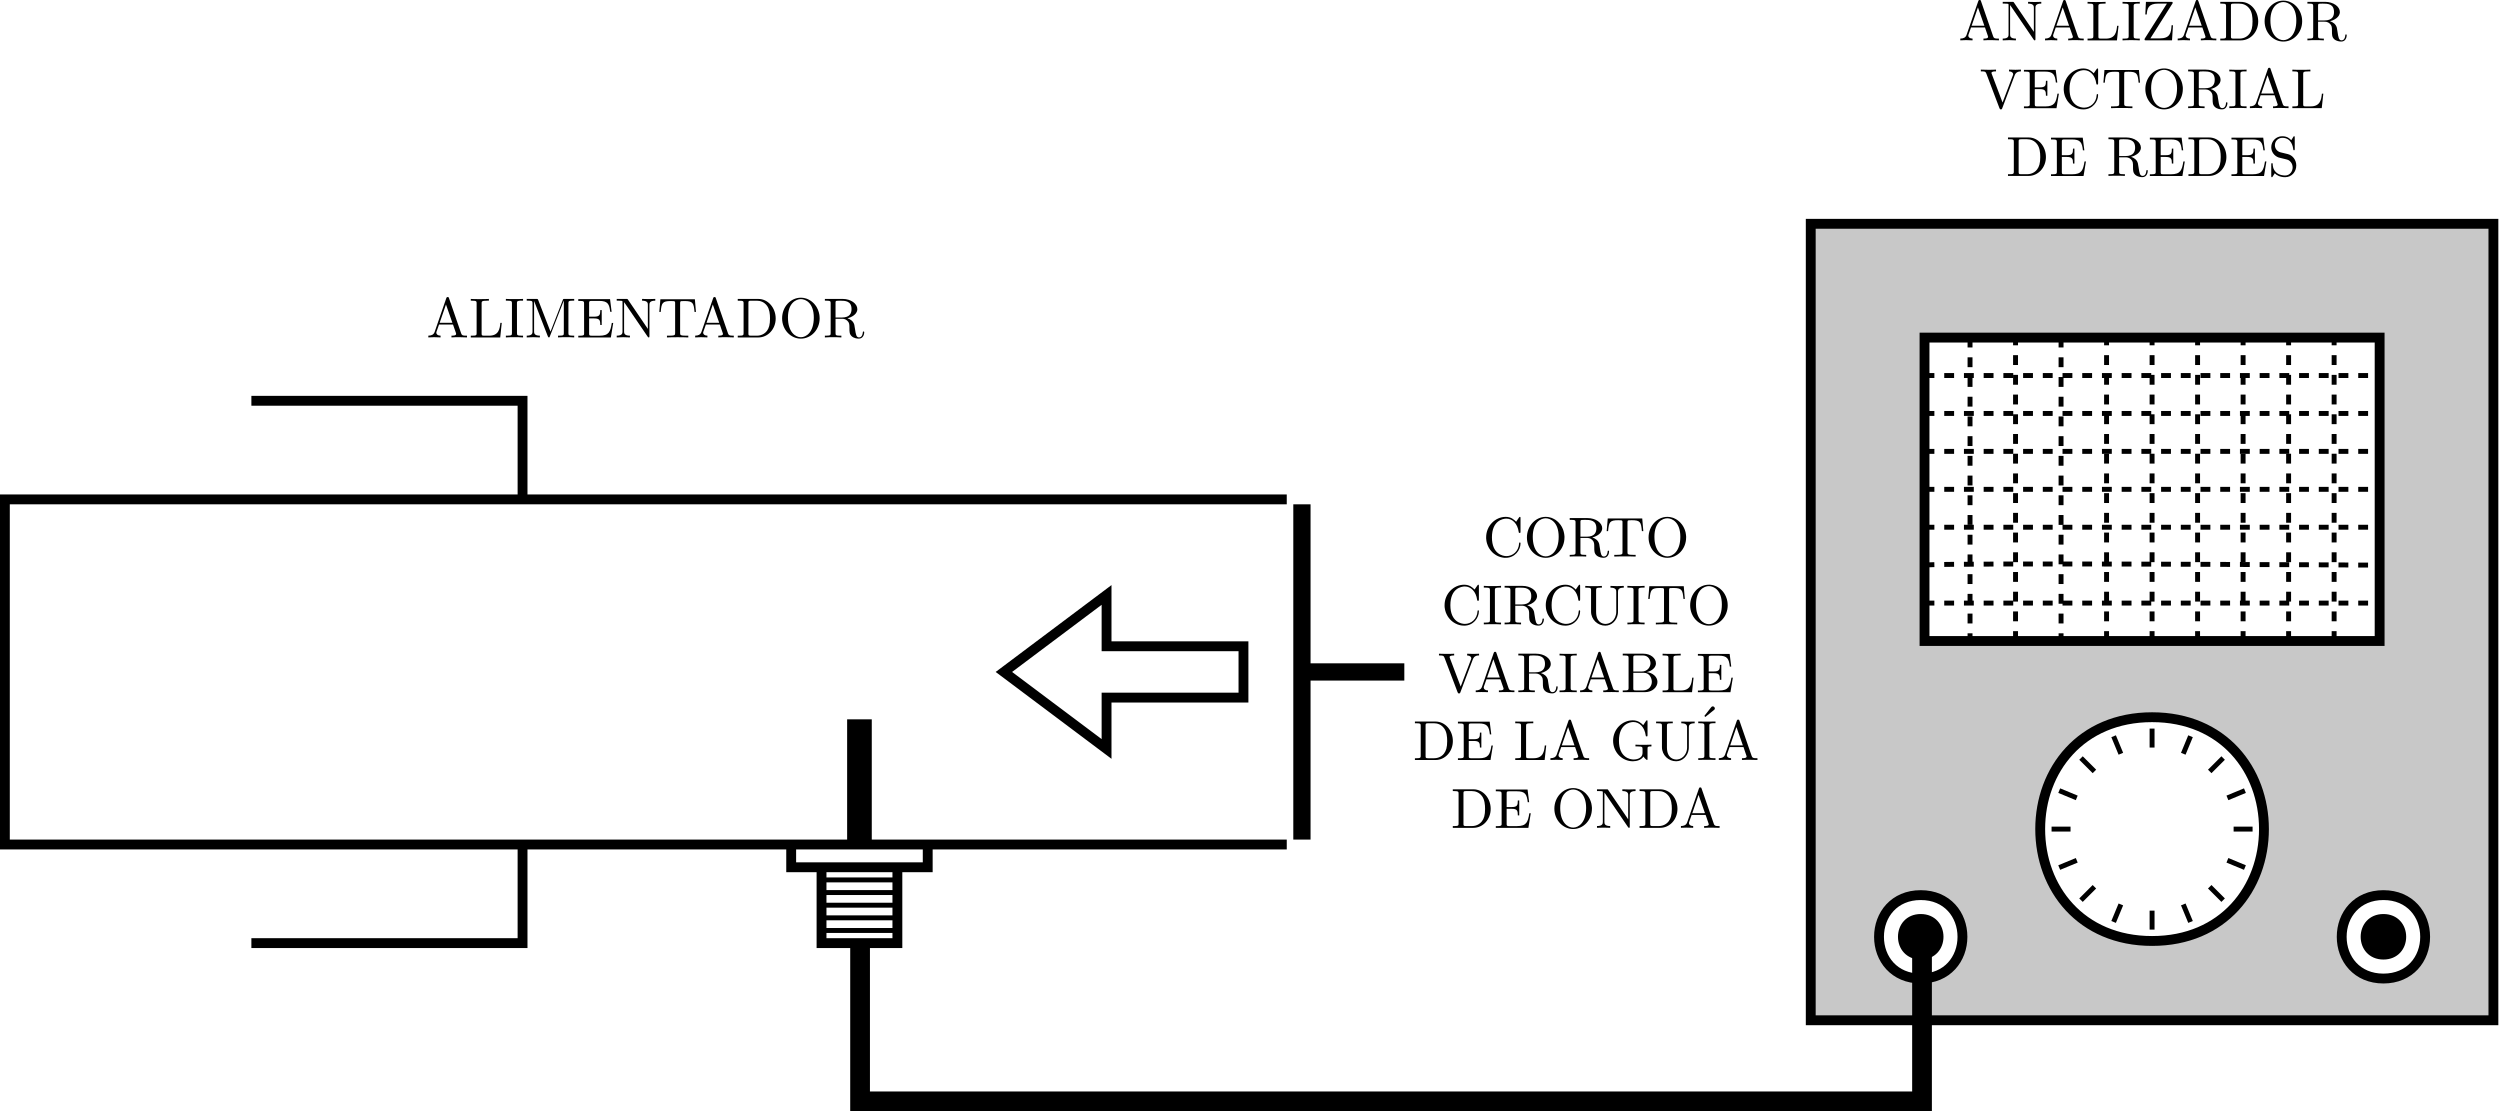 <?xml version="1.0" encoding="UTF-8" standalone="no"?>
<!-- Created with Inkscape (http://www.inkscape.org/) -->

<svg
   xmlns:ns0="http://www.iki.fi/pav/software/textext/"
   xmlns:dc="http://purl.org/dc/elements/1.1/"
   xmlns:cc="http://creativecommons.org/ns#"
   xmlns:rdf="http://www.w3.org/1999/02/22-rdf-syntax-ns#"
   xmlns:svg="http://www.w3.org/2000/svg"
   xmlns="http://www.w3.org/2000/svg"
   xmlns:sodipodi="http://sodipodi.sourceforge.net/DTD/sodipodi-0.dtd"
   xmlns:inkscape="http://www.inkscape.org/namespaces/inkscape"
   width="506.913"
   height="225.315"
   id="svg2"
   version="1.1"
   inkscape:version="0.47 r22583"
   sodipodi:docname="mediciones_10.svg">
  <sodipodi:namedview
     id="base"
     pagecolor="#ffffff"
     bordercolor="#666666"
     borderopacity="1.0"
     inkscape:pageopacity="0.0"
     inkscape:pageshadow="2"
     inkscape:zoom="1"
     inkscape:cx="304.52926"
     inkscape:cy="97.551341"
     inkscape:document-units="px"
     inkscape:current-layer="layer1"
     showgrid="false"
     inkscape:window-width="1280"
     inkscape:window-height="898"
     inkscape:window-x="-8"
     inkscape:window-y="-8"
     inkscape:window-maximized="1"
     inkscape:object-paths="false"
     inkscape:object-nodes="true"
     inkscape:snap-smooth-nodes="false"
     inkscape:snap-intersection-paths="false"
     inkscape:snap-page="true"
     inkscape:snap-global="true"
     inkscape:snap-bbox="true"
     inkscape:snap-midpoints="false"
     inkscape:snap-bbox-edge-midpoints="true"
     inkscape:snap-nodes="true"
     inkscape:snap-bbox-midpoints="false"
     inkscape:snap-object-midpoints="false"
     inkscape:snap-center="false"
     inkscape:bbox-nodes="false"
     inkscape:bbox-paths="false" />
  <defs
     id="defs4">
    <marker
       inkscape:stockid="Arrow2Mend"
       orient="auto"
       refY="0"
       refX="0"
       id="Arrow2Mend"
       style="overflow:visible">
      <path
         id="path4159"
         style="font-size:12px;fill-rule:evenodd;stroke-width:0.625;stroke-linejoin:round"
         d="M 8.719,4.034 -2.207,0.016 8.719,-4.002 c -1.745,2.372 -1.735,5.617 -6e-7,8.035 z"
         transform="scale(-0.6,-0.6)" />
    </marker>
    <marker
       inkscape:stockid="Arrow2Mstart"
       orient="auto"
       refY="0"
       refX="0"
       id="Arrow2Mstart"
       style="overflow:visible">
      <path
         id="path4156"
         style="font-size:12px;fill-rule:evenodd;stroke-width:0.625;stroke-linejoin:round"
         d="M 8.719,4.034 -2.207,0.016 8.719,-4.002 c -1.745,2.372 -1.735,5.617 -6e-7,8.035 z"
         transform="scale(0.6,0.6)" />
    </marker>
    <inkscape:perspective
       sodipodi:type="inkscape:persp3d"
       inkscape:vp_x="0 : 526.18109 : 1"
       inkscape:vp_y="0 : 1000 : 0"
       inkscape:vp_z="744.09448 : 526.18109 : 1"
       inkscape:persp3d-origin="372.04724 : 350.78739 : 1"
       id="perspective10" />
    <inkscape:perspective
       id="perspective2824"
       inkscape:persp3d-origin="0.5 : 0.33333333 : 1"
       inkscape:vp_z="1 : 0.5 : 1"
       inkscape:vp_y="0 : 1000 : 0"
       inkscape:vp_x="0 : 0.5 : 1"
       sodipodi:type="inkscape:persp3d" />
    <inkscape:perspective
       id="perspective7747"
       inkscape:persp3d-origin="0.5 : 0.33333333 : 1"
       inkscape:vp_z="1 : 0.5 : 1"
       inkscape:vp_y="0 : 1000 : 0"
       inkscape:vp_x="0 : 0.5 : 1"
       sodipodi:type="inkscape:persp3d" />
    <inkscape:perspective
       id="perspective8355"
       inkscape:persp3d-origin="0.5 : 0.33333333 : 1"
       inkscape:vp_z="1 : 0.5 : 1"
       inkscape:vp_y="0 : 1000 : 0"
       inkscape:vp_x="0 : 0.5 : 1"
       sodipodi:type="inkscape:persp3d" />
    <inkscape:perspective
       id="perspective3779"
       inkscape:persp3d-origin="0.5 : 0.33333333 : 1"
       inkscape:vp_z="1 : 0.5 : 1"
       inkscape:vp_y="0 : 1000 : 0"
       inkscape:vp_x="0 : 0.5 : 1"
       sodipodi:type="inkscape:persp3d" />
    <inkscape:perspective
       id="perspective3115"
       inkscape:persp3d-origin="0.5 : 0.33333333 : 1"
       inkscape:vp_z="1 : 0.5 : 1"
       inkscape:vp_y="0 : 1000 : 0"
       inkscape:vp_x="0 : 0.5 : 1"
       sodipodi:type="inkscape:persp3d" />
    <marker
       inkscape:stockid="Arrow2Mstart"
       orient="auto"
       refY="0"
       refX="0"
       id="Arrow2Mstart-1"
       style="overflow:visible">
      <path
         id="path4156-7"
         style="font-size:12px;fill-rule:evenodd;stroke-width:0.625;stroke-linejoin:round"
         d="M 8.719,4.034 -2.207,0.016 8.719,-4.002 c -1.745,2.372 -1.735,5.617 -6e-7,8.035 z"
         transform="scale(0.6,0.6)" />
    </marker>
    <marker
       inkscape:stockid="Arrow2Mend"
       orient="auto"
       refY="0"
       refX="0"
       id="Arrow2Mend-4"
       style="overflow:visible">
      <path
         id="path4159-0"
         style="font-size:12px;fill-rule:evenodd;stroke-width:0.625;stroke-linejoin:round"
         d="M 8.719,4.034 -2.207,0.016 8.719,-4.002 c -1.745,2.372 -1.735,5.617 -6e-7,8.035 z"
         transform="scale(-0.6,-0.6)" />
    </marker>
    <inkscape:perspective
       id="perspective3741"
       inkscape:persp3d-origin="0.5 : 0.33333333 : 1"
       inkscape:vp_z="1 : 0.5 : 1"
       inkscape:vp_y="0 : 1000 : 0"
       inkscape:vp_x="0 : 0.5 : 1"
       sodipodi:type="inkscape:persp3d" />
    <inkscape:perspective
       id="perspective3764"
       inkscape:persp3d-origin="0.5 : 0.33333333 : 1"
       inkscape:vp_z="1 : 0.5 : 1"
       inkscape:vp_y="0 : 1000 : 0"
       inkscape:vp_x="0 : 0.5 : 1"
       sodipodi:type="inkscape:persp3d" />
    <inkscape:perspective
       id="perspective3764-4"
       inkscape:persp3d-origin="0.5 : 0.33333333 : 1"
       inkscape:vp_z="1 : 0.5 : 1"
       inkscape:vp_y="0 : 1000 : 0"
       inkscape:vp_x="0 : 0.5 : 1"
       sodipodi:type="inkscape:persp3d" />
    <inkscape:perspective
       id="perspective3812"
       inkscape:persp3d-origin="0.5 : 0.33333333 : 1"
       inkscape:vp_z="1 : 0.5 : 1"
       inkscape:vp_y="0 : 1000 : 0"
       inkscape:vp_x="0 : 0.5 : 1"
       sodipodi:type="inkscape:persp3d" />
    <inkscape:perspective
       id="perspective3837"
       inkscape:persp3d-origin="0.5 : 0.33333333 : 1"
       inkscape:vp_z="1 : 0.5 : 1"
       inkscape:vp_y="0 : 1000 : 0"
       inkscape:vp_x="0 : 0.5 : 1"
       sodipodi:type="inkscape:persp3d" />
    <inkscape:perspective
       id="perspective5608"
       inkscape:persp3d-origin="0.5 : 0.33333333 : 1"
       inkscape:vp_z="1 : 0.5 : 1"
       inkscape:vp_y="0 : 1000 : 0"
       inkscape:vp_x="0 : 0.5 : 1"
       sodipodi:type="inkscape:persp3d" />
    <inkscape:perspective
       id="perspective5942"
       inkscape:persp3d-origin="0.5 : 0.33333333 : 1"
       inkscape:vp_z="1 : 0.5 : 1"
       inkscape:vp_y="0 : 1000 : 0"
       inkscape:vp_x="0 : 0.5 : 1"
       sodipodi:type="inkscape:persp3d" />
    <inkscape:perspective
       id="perspective6216"
       inkscape:persp3d-origin="0.5 : 0.33333333 : 1"
       inkscape:vp_z="1 : 0.5 : 1"
       inkscape:vp_y="0 : 1000 : 0"
       inkscape:vp_x="0 : 0.5 : 1"
       sodipodi:type="inkscape:persp3d" />
    <inkscape:perspective
       id="perspective6238"
       inkscape:persp3d-origin="0.5 : 0.33333333 : 1"
       inkscape:vp_z="1 : 0.5 : 1"
       inkscape:vp_y="0 : 1000 : 0"
       inkscape:vp_x="0 : 0.5 : 1"
       sodipodi:type="inkscape:persp3d" />
    <inkscape:perspective
       id="perspective8479"
       inkscape:persp3d-origin="0.5 : 0.33333333 : 1"
       inkscape:vp_z="1 : 0.5 : 1"
       inkscape:vp_y="0 : 1000 : 0"
       inkscape:vp_x="0 : 0.5 : 1"
       sodipodi:type="inkscape:persp3d" />
    <inkscape:perspective
       id="perspective8501"
       inkscape:persp3d-origin="0.5 : 0.33333333 : 1"
       inkscape:vp_z="1 : 0.5 : 1"
       inkscape:vp_y="0 : 1000 : 0"
       inkscape:vp_x="0 : 0.5 : 1"
       sodipodi:type="inkscape:persp3d" />
    <inkscape:perspective
       id="perspective8523"
       inkscape:persp3d-origin="0.5 : 0.33333333 : 1"
       inkscape:vp_z="1 : 0.5 : 1"
       inkscape:vp_y="0 : 1000 : 0"
       inkscape:vp_x="0 : 0.5 : 1"
       sodipodi:type="inkscape:persp3d" />
    <inkscape:perspective
       id="perspective8523-9"
       inkscape:persp3d-origin="0.5 : 0.33333333 : 1"
       inkscape:vp_z="1 : 0.5 : 1"
       inkscape:vp_y="0 : 1000 : 0"
       inkscape:vp_x="0 : 0.5 : 1"
       sodipodi:type="inkscape:persp3d" />
    <inkscape:perspective
       id="perspective3788"
       inkscape:persp3d-origin="0.5 : 0.33333333 : 1"
       inkscape:vp_z="1 : 0.5 : 1"
       inkscape:vp_y="0 : 1000 : 0"
       inkscape:vp_x="0 : 0.5 : 1"
       sodipodi:type="inkscape:persp3d" />
    <inkscape:perspective
       id="perspective3810"
       inkscape:persp3d-origin="0.5 : 0.33333333 : 1"
       inkscape:vp_z="1 : 0.5 : 1"
       inkscape:vp_y="0 : 1000 : 0"
       inkscape:vp_x="0 : 0.5 : 1"
       sodipodi:type="inkscape:persp3d" />
    <marker
       inkscape:stockid="Arrow2Mstart"
       orient="auto"
       refY="0"
       refX="0"
       id="Arrow2Mstart-1-7"
       style="overflow:visible">
      <path
         id="path4156-7-4"
         style="font-size:12px;fill-rule:evenodd;stroke-width:0.625;stroke-linejoin:round"
         d="M 8.719,4.034 -2.207,0.016 8.719,-4.002 c -1.745,2.372 -1.735,5.617 -6e-7,8.035 z"
         transform="scale(0.6,0.6)" />
    </marker>
    <marker
       inkscape:stockid="Arrow2Mend"
       orient="auto"
       refY="0"
       refX="0"
       id="Arrow2Mend-4-0"
       style="overflow:visible">
      <path
         id="path4159-0-9"
         style="font-size:12px;fill-rule:evenodd;stroke-width:0.625;stroke-linejoin:round"
         d="M 8.719,4.034 -2.207,0.016 8.719,-4.002 c -1.745,2.372 -1.735,5.617 -6e-7,8.035 z"
         transform="scale(-0.6,-0.6)" />
    </marker>
    <inkscape:perspective
       id="perspective3844"
       inkscape:persp3d-origin="0.5 : 0.33333333 : 1"
       inkscape:vp_z="1 : 0.5 : 1"
       inkscape:vp_y="0 : 1000 : 0"
       inkscape:vp_x="0 : 0.5 : 1"
       sodipodi:type="inkscape:persp3d" />
    <inkscape:perspective
       id="perspective3879"
       inkscape:persp3d-origin="0.5 : 0.33333333 : 1"
       inkscape:vp_z="1 : 0.5 : 1"
       inkscape:vp_y="0 : 1000 : 0"
       inkscape:vp_x="0 : 0.5 : 1"
       sodipodi:type="inkscape:persp3d" />
    <inkscape:perspective
       id="perspective3901"
       inkscape:persp3d-origin="0.5 : 0.33333333 : 1"
       inkscape:vp_z="1 : 0.5 : 1"
       inkscape:vp_y="0 : 1000 : 0"
       inkscape:vp_x="0 : 0.5 : 1"
       sodipodi:type="inkscape:persp3d" />
    <marker
       inkscape:stockid="Arrow2Mstart"
       orient="auto"
       refY="0"
       refX="0"
       id="Arrow2Mstart-1-2"
       style="overflow:visible">
      <path
         id="path4156-7-45"
         style="font-size:12px;fill-rule:evenodd;stroke-width:0.625;stroke-linejoin:round"
         d="M 8.719,4.034 -2.207,0.016 8.719,-4.002 c -1.745,2.372 -1.735,5.617 -6e-7,8.035 z"
         transform="scale(0.6,0.6)" />
    </marker>
    <marker
       inkscape:stockid="Arrow2Mend"
       orient="auto"
       refY="0"
       refX="0"
       id="Arrow2Mend-4-5"
       style="overflow:visible">
      <path
         id="path4159-0-1"
         style="font-size:12px;fill-rule:evenodd;stroke-width:0.625;stroke-linejoin:round"
         d="M 8.719,4.034 -2.207,0.016 8.719,-4.002 c -1.745,2.372 -1.735,5.617 -6e-7,8.035 z"
         transform="scale(-0.6,-0.6)" />
    </marker>
    <inkscape:perspective
       id="perspective4633"
       inkscape:persp3d-origin="0.5 : 0.33333333 : 1"
       inkscape:vp_z="1 : 0.5 : 1"
       inkscape:vp_y="0 : 1000 : 0"
       inkscape:vp_x="0 : 0.5 : 1"
       sodipodi:type="inkscape:persp3d" />
    <inkscape:perspective
       id="perspective4633-1"
       inkscape:persp3d-origin="0.5 : 0.33333333 : 1"
       inkscape:vp_z="1 : 0.5 : 1"
       inkscape:vp_y="0 : 1000 : 0"
       inkscape:vp_x="0 : 0.5 : 1"
       sodipodi:type="inkscape:persp3d" />
    <inkscape:perspective
       id="perspective5379"
       inkscape:persp3d-origin="0.5 : 0.33333333 : 1"
       inkscape:vp_z="1 : 0.5 : 1"
       inkscape:vp_y="0 : 1000 : 0"
       inkscape:vp_x="0 : 0.5 : 1"
       sodipodi:type="inkscape:persp3d" />
    <inkscape:perspective
       id="perspective5448"
       inkscape:persp3d-origin="0.5 : 0.33333333 : 1"
       inkscape:vp_z="1 : 0.5 : 1"
       inkscape:vp_y="0 : 1000 : 0"
       inkscape:vp_x="0 : 0.5 : 1"
       sodipodi:type="inkscape:persp3d" />
    <inkscape:perspective
       id="perspective5650"
       inkscape:persp3d-origin="0.5 : 0.33333333 : 1"
       inkscape:vp_z="1 : 0.5 : 1"
       inkscape:vp_y="0 : 1000 : 0"
       inkscape:vp_x="0 : 0.5 : 1"
       sodipodi:type="inkscape:persp3d" />
    <inkscape:perspective
       id="perspective5484"
       inkscape:persp3d-origin="0.5 : 0.33333333 : 1"
       inkscape:vp_z="1 : 0.5 : 1"
       inkscape:vp_y="0 : 1000 : 0"
       inkscape:vp_x="0 : 0.5 : 1"
       sodipodi:type="inkscape:persp3d" />
    <inkscape:perspective
       id="perspective5584"
       inkscape:persp3d-origin="0.5 : 0.33333333 : 1"
       inkscape:vp_z="1 : 0.5 : 1"
       inkscape:vp_y="0 : 1000 : 0"
       inkscape:vp_x="0 : 0.5 : 1"
       sodipodi:type="inkscape:persp3d" />
    <inkscape:perspective
       id="perspective5648"
       inkscape:persp3d-origin="0.5 : 0.33333333 : 1"
       inkscape:vp_z="1 : 0.5 : 1"
       inkscape:vp_y="0 : 1000 : 0"
       inkscape:vp_x="0 : 0.5 : 1"
       sodipodi:type="inkscape:persp3d" />
    <inkscape:perspective
       id="perspective5670"
       inkscape:persp3d-origin="0.5 : 0.33333333 : 1"
       inkscape:vp_z="1 : 0.5 : 1"
       inkscape:vp_y="0 : 1000 : 0"
       inkscape:vp_x="0 : 0.5 : 1"
       sodipodi:type="inkscape:persp3d" />
    <inkscape:perspective
       id="perspective5694"
       inkscape:persp3d-origin="0.5 : 0.33333333 : 1"
       inkscape:vp_z="1 : 0.5 : 1"
       inkscape:vp_y="0 : 1000 : 0"
       inkscape:vp_x="0 : 0.5 : 1"
       sodipodi:type="inkscape:persp3d" />
    <inkscape:perspective
       id="perspective5716"
       inkscape:persp3d-origin="0.5 : 0.33333333 : 1"
       inkscape:vp_z="1 : 0.5 : 1"
       inkscape:vp_y="0 : 1000 : 0"
       inkscape:vp_x="0 : 0.5 : 1"
       sodipodi:type="inkscape:persp3d" />
    <inkscape:perspective
       id="perspective5816"
       inkscape:persp3d-origin="0.5 : 0.33333333 : 1"
       inkscape:vp_z="1 : 0.5 : 1"
       inkscape:vp_y="0 : 1000 : 0"
       inkscape:vp_x="0 : 0.5 : 1"
       sodipodi:type="inkscape:persp3d" />
  </defs>
  <g
     inkscape:label="Capa 1"
     inkscape:groupmode="layer"
     id="layer1"
     transform="translate(-68.045,-268.635)">
    <flowRoot
       xml:space="preserve"
       id="flowRoot6755"
       style="font-size:16px;font-style:normal;font-weight:normal;fill:#000000;fill-opacity:1;stroke:none;font-family:Times New Roman;-inkscape-font-specification:Times New Roman"
       transform="translate(25.403,288.961)"><flowRegion
         id="flowRegion6757"><rect
           id="rect6759"
           width="55.154"
           height="55.861"
           x="53.033"
           y="-136.878" /></flowRegion><flowPara
         id="flowPara6761" /></flowRoot>    <flowRoot
       xml:space="preserve"
       id="flowRoot6763"
       style="font-size:16px;font-style:normal;font-weight:normal;fill:#000000;fill-opacity:1;stroke:none;font-family:Times New Roman;-inkscape-font-specification:Times New Roman"
       transform="translate(25.403,288.961)"><flowRegion
         id="flowRegion6765"><rect
           id="rect6767"
           width="59.397"
           height="40.305"
           x="46.669"
           y="-126.979" /></flowRegion><flowPara
         id="flowPara6769" /></flowRoot>    <g
       id="g4436">
      <g
         ns0:preamble="C:\\preamble.tex"
         ns0:text="\\centering\nANALIZADOR\\\\\nVECTORIAL\\\\\nDE REDES"
         word-spacing="normal"
         letter-spacing="normal"
         font-size-adjust="none"
         font-stretch="normal"
         font-weight="normal"
         font-variant="normal"
         font-style="normal"
         stroke-miterlimit="10.433"
         xml:space="preserve"
         transform="matrix(1.15,0,0,-1.15,49.97,825.637)"
         id="g5209"
         style="font-style:normal;font-variant:normal;font-weight:normal;font-stretch:normal;letter-spacing:normal;word-spacing:normal;text-anchor:start;fill:none;stroke:#000000;stroke-linecap:butt;stroke-linejoin:miter;stroke-miterlimit:10.433;stroke-opacity:1;stroke-dasharray:none;stroke-dashoffset:0">
<path
   id="path5211"
   d="m 365,484.15 0,0.01 -0.01,0.01 0,0.01 -0.01,0.01 0,0.02 -0.01,0.01 0,0.01 0,0 -0.01,0.01 0,0.01 -0.01,0.01 0,0.01 -0.01,0.01 0,0 -0.01,0.01 0,0.01 -0.01,0 0,0.01 -0.01,0 -0.01,0.01 -0.01,0 0,0.01 -0.01,0 -0.01,0.01 -0.01,0 -0.01,0 -0.01,0 -0.01,0 -0.02,0.01 -0.01,0 -0.01,0 -0.01,0 -0.01,0 c -0.16,0 -0.19,-0.06 -0.24,-0.2 l -2.06,-5.94 c -0.17,-0.51 -0.57,-0.66 -1.11,-0.67 v -0.31 c 0.23,0.01 0.66,0.04 1.01,0.04 0.31,0 0.83,-0.03 1.15,-0.04 v 0.31 c -0.5,0 -0.75,0.25 -0.75,0.51 0,0.03 0.01,0.13 0.02,0.15 l 0.46,1.3 0.11,0.31 1.11,3.23 1.13,-3.23 h -2.24 l -0.11,-0.31 h 2.46 l 0.52,-1.52 c 0.01,-0.04 0.03,-0.1 0.03,-0.14 0,-0.3 -0.55,-0.3 -0.82,-0.3 v -0.31 c 0.36,0.04 1.05,0.04 1.43,0.04 0.43,0 0.89,-0.01 1.3,-0.04 v 0.31 h -0.18 c -0.59,0 -0.73,0.07 -0.84,0.4 z"
   style="fill:#000000;stroke-width:0" />
<path
   id="path5213"
   d="m 370.82,483.89 -0.01,0.01 0,0.01 -0.01,0.01 -0.01,0.01 -0.01,0.01 0,0.01 -0.01,0 0,0.01 -0.01,0.01 -0.01,0 0,0.01 -0.01,0 -0.01,0.01 0,0 -0.01,0.01 -0.01,0 0,0 -0.01,0.01 -0.01,0 -0.01,0 -0.01,0 0,0 -0.01,0.01 -0.01,0 -0.02,0 -0.01,0 -0.01,0 -0.01,0 -0.02,0 -0.01,0 0,0 -0.01,0 -0.01,0 -0.01,0 -0.01,0 h -1.69 v -0.31 h 0.29 c 0.15,0 0.35,-0.01 0.5,-0.02 0.23,-0.03 0.24,-0.04 0.24,-0.23 v -5.18 c 0,-0.27 0,-0.74 -1.03,-0.74 v -0.31 c 0.35,0.01 0.84,0.04 1.17,0.04 0.32,0 0.81,-0.03 1.16,-0.04 v 0.31 c -1.03,0 -1.03,0.47 -1.03,0.74 v 5.16 c 0.05,-0.05 0.06,-0.06 0.1,-0.12 l 4.06,-5.96 c 0.09,-0.12 0.1,-0.13 0.17,-0.13 0.14,0 0.14,0.07 0.14,0.26 v 5.49 c 0,0.26 0,0.73 1.03,0.73 v 0.31 c -0.35,-0.01 -0.84,-0.03 -1.17,-0.03 -0.33,0 -0.81,0.02 -1.16,0.03 v -0.31 c 1.02,0 1.02,-0.47 1.02,-0.73 v -4.25 z"
   style="fill:#000000;stroke-width:0" />
<path
   id="path5215"
   d="m 379.95,484.15 -0.01,0.01 0,0.01 -0.01,0.01 0,0.01 -0.01,0.02 0,0.01 -0.01,0.01 0,0 0,0.01 -0.01,0.01 0,0.01 -0.01,0.01 0,0.01 -0.01,0 0,0.01 -0.01,0.01 0,0 -0.01,0.01 -0.01,0 0,0.01 -0.01,0 -0.01,0.01 -0.01,0 -0.01,0.01 -0.01,0 -0.01,0 -0.01,0 -0.01,0 -0.01,0.01 -0.02,0 -0.01,0 -0.01,0 0,0 c -0.16,0 -0.19,-0.06 -0.24,-0.2 l -2.06,-5.94 c -0.18,-0.51 -0.58,-0.66 -1.12,-0.67 v -0.31 c 0.23,0.01 0.66,0.04 1.02,0.04 0.31,0 0.82,-0.03 1.14,-0.04 v 0.31 c -0.5,0 -0.74,0.25 -0.74,0.51 0,0.03 0.01,0.13 0.02,0.15 l 0.45,1.3 0.11,0.31 1.12,3.23 1.12,-3.23 h -2.24 l -0.11,-0.31 h 2.46 l 0.53,-1.52 c 0.01,-0.04 0.03,-0.1 0.03,-0.14 0,-0.3 -0.56,-0.3 -0.83,-0.3 v -0.31 c 0.36,0.04 1.06,0.04 1.44,0.04 0.42,0 0.88,-0.01 1.3,-0.04 v 0.31 h -0.18 c -0.6,0 -0.74,0.07 -0.85,0.4 z"
   style="fill:#000000;stroke-width:0" />
<path
   id="path5217"
   d="M 389.25,479.8 H 389 c -0.11,-1.01 -0.25,-2.26 -2,-2.26 h -0.82 c -0.47,0 -0.48,0.07 -0.48,0.4 v 5.29 c 0,0.34 0,0.48 0.94,0.48 h 0.33 v 0.31 c -0.36,-0.03 -1.27,-0.03 -1.67,-0.03 -0.39,0 -1.17,0 -1.51,0.03 v -0.31 h 0.23 c 0.77,0 0.79,-0.11 0.79,-0.47 v -5.23 c 0,-0.36 -0.02,-0.47 -0.79,-0.47 h -0.23 v -0.31 h 5.18 z"
   style="fill:#000000;stroke-width:0" />
<path
   id="path5219"
   d="m 391.92,483.24 0,0.04 0,0.03 0,0.03 0,0.03 0.01,0.03 0,0.02 0,0.03 0.01,0.02 0.01,0.02 0,0.02 0.01,0.02 0.01,0.02 0.02,0.02 0.01,0.01 0.02,0.02 0.02,0.01 0.02,0.02 0.02,0.01 0.01,0 0.02,0.01 0.01,0 0.01,0.01 0.02,0 0.02,0.01 0.01,0 0.02,0.01 0.02,0 0.02,0 0.02,0.01 0.02,0 0.02,0 0.02,0 0.03,0.01 0.02,0 0.03,0 0.02,0 0.03,0.01 0.03,0 0.03,0 0.03,0 0.03,0 0.03,0 0.03,0 0.04,0 0.03,0 0.04,0 H 393 v 0.31 c -0.35,-0.03 -1.14,-0.03 -1.52,-0.03 -0.38,0 -1.17,0 -1.52,0.03 v -0.31 h 0.26 c 0.79,0 0.82,-0.11 0.82,-0.47 v -5.23 c 0,-0.36 -0.03,-0.47 -0.82,-0.47 h -0.26 v -0.31 c 0.35,0.04 1.14,0.04 1.51,0.04 0.39,0 1.18,0 1.53,-0.04 v 0.31 h -0.26 c -0.79,0 -0.82,0.11 -0.82,0.47 z"
   style="fill:#000000;stroke-width:0" />
<path
   id="path5221"
   d="m 398.72,483.67 0.01,0.01 0,0 0,0.01 0.01,0 0,0.01 0,0 0,0 0.01,0.01 0,0.01 0.01,0 0,0.01 0,0.01 0.01,0 0,0.01 0,0.01 0.01,0 0,0.01 0,0 0,0.01 0,0 0.01,0.01 0,0 0,0 0,0.01 0,0 0,0.01 0,0 0,0.01 0,0 0,0.01 0,0 0,0.01 0,0 0,0.01 0,0 0,0.01 c 0,0.16 -0.06,0.16 -0.26,0.16 h -4.45 l -0.11,-2.23 h 0.25 c 0.07,1.12 0.36,1.92 2,1.92 h 1.56 l -3.87,-6.11 c -0.07,-0.11 -0.07,-0.12 -0.07,-0.2 0,-0.17 0.05,-0.17 0.26,-0.17 h 4.58 l 0.17,2.66 h -0.25 c -0.08,-1.38 -0.27,-2.32 -2.11,-2.32 h -1.63 z"
   style="fill:#000000;stroke-width:0" />
<path
   id="path5223"
   d="m 403.33,484.15 -0.01,0.01 0,0.01 0,0.01 -0.01,0.01 0,0.02 -0.01,0.01 0,0.01 -0.01,0 0,0.01 0,0.01 -0.01,0.01 0,0.01 -0.01,0.01 0,0 -0.01,0.01 0,0.01 -0.01,0 -0.01,0.01 0,0 -0.01,0.01 -0.01,0 -0.01,0.01 -0.01,0 0,0.01 -0.01,0 -0.01,0 -0.02,0 -0.01,0 -0.01,0.01 -0.01,0 -0.02,0 0,0 -0.01,0 c -0.16,0 -0.19,-0.06 -0.24,-0.2 l -2.06,-5.94 c -0.18,-0.51 -0.57,-0.66 -1.11,-0.67 v -0.31 c 0.23,0.01 0.65,0.04 1.01,0.04 0.31,0 0.83,-0.03 1.15,-0.04 v 0.31 c -0.5,0 -0.75,0.25 -0.75,0.51 0,0.03 0.01,0.13 0.02,0.15 l 0.46,1.3 0.11,0.31 1.11,3.23 1.13,-3.23 h -2.24 l -0.11,-0.31 h 2.46 l 0.52,-1.52 c 0.01,-0.04 0.03,-0.1 0.03,-0.14 0,-0.3 -0.55,-0.3 -0.82,-0.3 v -0.31 c 0.36,0.04 1.05,0.04 1.43,0.04 0.43,0 0.88,-0.01 1.3,-0.04 v 0.31 h -0.18 c -0.59,0 -0.73,0.07 -0.84,0.4 z"
   style="fill:#000000;stroke-width:0" />
<path
   id="path5225"
   d="m 407.19,484.02 v -0.31 h 0.24 c 0.76,0 0.78,-0.11 0.78,-0.47 v -5.23 c 0,-0.36 -0.02,-0.47 -0.78,-0.47 h -0.24 v -0.31 h 3.64 l -0.27,0.31 h -1 c -0.47,0 -0.49,0.07 -0.49,0.4 v 5.38 c 0,0.32 0.02,0.39 0.49,0.39 h 0.99 c 0.62,0 1.31,-0.22 1.81,-0.92 0.43,-0.59 0.52,-1.44 0.52,-2.22 0,-1.1 -0.19,-1.7 -0.55,-2.18 -0.2,-0.27 -0.76,-0.85 -1.77,-0.85 l 0.27,-0.31 c 1.67,0 3.05,1.47 3.05,3.34 0,1.89 -1.35,3.45 -3.05,3.45 z"
   style="fill:#000000;stroke-width:0" />
<path
   id="path5227"
   d="m 421.63,480.6 -0.01,0.19 -0.01,0.19 -0.02,0.18 -0.03,0.18 -0.04,0.18 -0.05,0.17 -0.05,0.17 -0.06,0.17 -0.07,0.16 -0.07,0.15 -0.08,0.16 -0.09,0.14 -0.09,0.15 -0.1,0.13 -0.1,0.13 -0.11,0.13 -0.12,0.12 -0.12,0.11 -0.12,0.11 -0.13,0.1 -0.14,0.1 -0.14,0.08 -0.14,0.08 -0.15,0.07 -0.15,0.07 -0.15,0.06 -0.16,0.04 -0.16,0.04 -0.16,0.04 -0.16,0.02 -0.17,0.01 -0.17,0.01 v -0.25 c 0.87,0 2.29,-0.7 2.29,-3.25 0,-2.63 -1.36,-3.47 -2.28,-3.47 h 0 c -0.95,0 -2.29,0.88 -2.29,3.47 0,2.58 1.46,3.25 2.28,3.25 v 0.25 c -1.78,0 -3.3,-1.59 -3.3,-3.64 0,-2.03 1.53,-3.58 3.3,-3.58 1.81,0 3.32,1.58 3.32,3.58 z"
   style="fill:#000000;stroke-width:0" />
<path
   id="path5229"
   d="m 426.53,480.61 0.09,0.03 0.09,0.02 0.08,0.03 0.09,0.03 0.08,0.03 0.09,0.03 0.08,0.04 0.08,0.04 0.07,0.04 0.08,0.04 0.07,0.04 0.07,0.05 0.07,0.04 0.07,0.05 0.06,0.05 0.06,0.05 0.06,0.05 0.05,0.06 0.05,0.05 0.05,0.06 0.05,0.06 0.04,0.06 0.04,0.06 0.03,0.07 0.03,0.06 0.03,0.07 0.02,0.06 0.02,0.07 0.02,0.07 0.01,0.07 0.01,0.07 0,0.07 c 0,0.95 -1.13,1.79 -2.6,1.79 h -3.12 v -0.31 h 0.24 c 0.76,0 0.78,-0.11 0.78,-0.47 v -5.23 c 0,-0.36 -0.02,-0.47 -0.78,-0.47 h -0.24 v -0.31 c 0.36,0.04 1.06,0.04 1.45,0.04 0.39,0 1.1,0 1.45,-0.04 v 0.31 h -0.24 c -0.76,0 -0.78,0.11 -0.78,0.47 v 2.51 0.22 2.58 c 0,0.22 0,0.34 0.22,0.37 0.1,0.02 0.39,0.02 0.58,0.02 0.9,0 2.01,-0.04 2.01,-1.48 0,-0.68 -0.23,-1.49 -1.71,-1.49 h -1.1 v -0.22 h 1.14 c 0.16,0 0.58,0 0.93,-0.34 0.38,-0.35 0.38,-0.66 0.38,-1.33 0,-0.64 0,-1.04 0.4,-1.42 0.41,-0.35 0.96,-0.41 1.26,-0.41 0.77,0 0.94,0.81 0.94,1.09 0,0.06 0,0.17 -0.13,0.17 -0.11,0 -0.11,-0.09 -0.12,-0.16 -0.06,-0.71 -0.4,-0.89 -0.65,-0.89 -0.49,0 -0.57,0.51 -0.71,1.44 l -0.13,0.79 c -0.18,0.64 -0.66,0.96 -1.21,1.15 z"
   style="fill:#000000;stroke-width:0" />
<path
   id="path5231"
   d="m 370.95,471.09 0.02,0.04 0.01,0.03 0.02,0.03 0.01,0.03 0.02,0.04 0.02,0.03 0.02,0.03 0.02,0.03 0.02,0.03 0.02,0.03 0.03,0.02 0.02,0.03 0.03,0.03 0.03,0.02 0.03,0.03 0.03,0.02 0.03,0.02 0.03,0.02 0.04,0.02 0.04,0.02 0.04,0.02 0.04,0.01 0.04,0.02 0.04,0.01 0.05,0.01 0.05,0.01 0.05,0.01 0.05,0.01 0.06,0.01 0.06,0 0.06,0.01 0.06,0 v 0.31 c -0.31,-0.02 -0.71,-0.03 -0.96,-0.03 -0.3,0 -0.88,0.01 -1.14,0.03 v -0.31 c 0.52,-0.01 0.73,-0.27 0.73,-0.5 0,-0.08 -0.03,-0.14 -0.05,-0.2 l -1.82,-4.79 -1.9,5.02 c -0.06,0.14 -0.06,0.16 -0.06,0.18 0,0.29 0.56,0.29 0.81,0.29 v 0.31 c -0.36,-0.03 -1.04,-0.03 -1.42,-0.03 -0.48,0 -0.91,0.01 -1.26,0.03 v -0.31 c 0.64,0 0.83,0 0.97,-0.38 l 2.31,-6.1 c 0.07,-0.19 0.12,-0.22 0.25,-0.22 0.17,0 0.19,0.05 0.24,0.19 z"
   style="fill:#000000;stroke-width:0" />
<path
   id="path5233"
   d="m 373.6,466.05 0,-0.03 0,-0.03 0,-0.03 0,-0.03 0,-0.03 0,-0.02 -0.01,-0.03 0,-0.02 -0.01,-0.02 -0.01,-0.02 0,-0.02 -0.01,-0.02 -0.02,-0.02 -0.01,-0.01 -0.02,-0.02 -0.01,-0.01 -0.02,-0.02 -0.03,-0.01 -0.01,0 -0.01,-0.01 -0.01,0 -0.02,-0.01 -0.01,0 -0.02,-0.01 -0.02,0 -0.01,-0.01 -0.02,0 -0.02,0 -0.02,-0.01 -0.02,0 -0.02,0 -0.02,0 -0.02,-0.01 -0.03,0 -0.02,0 -0.03,0 -0.02,-0.01 -0.03,0 -0.03,0 -0.03,0 -0.03,0 -0.03,0 -0.03,0 -0.03,0 -0.04,0 -0.03,0 h -0.24 v -0.31 h 5.74 l 0.42,2.56 h -0.25 c -0.25,-1.53 -0.48,-2.25 -2.19,-2.25 h -1.32 c -0.47,0 -0.49,0.07 -0.49,0.39 v 2.66 h 0.89 c 0.97,0 1.08,-0.32 1.08,-1.16 h 0.25 v 2.63 h -0.25 c 0,-0.86 -0.11,-1.16 -1.08,-1.16 h -0.89 v 2.38 c 0,0.33 0.02,0.4 0.49,0.4 h 1.28 c 1.52,0 1.79,-0.55 1.95,-1.93 h 0.25 l -0.28,2.24 h -5.6 v -0.31 h 0.24 c 0.76,0 0.78,-0.11 0.78,-0.47 z"
   style="fill:#000000;stroke-width:0" />
<path
   id="path5235"
   d="m 379.59,468.68 0,-0.19 0.02,-0.19 0.02,-0.19 0.03,-0.18 0.04,-0.18 0.05,-0.17 0.05,-0.17 0.07,-0.17 0.07,-0.16 0.08,-0.15 0.08,-0.15 0.09,-0.15 0.1,-0.14 0.11,-0.14 0.11,-0.13 0.11,-0.12 0.13,-0.12 0.12,-0.11 0.13,-0.11 0.14,-0.1 0.14,-0.09 0.15,-0.08 0.14,-0.08 0.16,-0.07 0.15,-0.07 0.16,-0.05 0.16,-0.05 0.17,-0.04 0.17,-0.03 0.17,-0.02 0.17,-0.01 0.17,-0.01 c 1.62,0 2.6,1.38 2.6,2.54 0,0.09 0,0.16 -0.13,0.16 -0.11,0 -0.11,-0.06 -0.12,-0.15 -0.08,-1.43 -1.15,-2.24 -2.23,-2.24 -0.61,0 -2.56,0.34 -2.56,3.3 0,2.97 1.94,3.31 2.55,3.31 1.08,0 1.97,-0.91 2.17,-2.36 0.02,-0.14 0.02,-0.17 0.16,-0.17 0.16,0 0.16,0.03 0.16,0.24 v 2.36 c 0,0.16 0,0.23 -0.11,0.23 -0.04,0 -0.08,0 -0.16,-0.12 l -0.5,-0.73 c -0.37,0.36 -0.88,0.85 -1.83,0.85 -1.86,0 -3.46,-1.58 -3.46,-3.6 z"
   style="fill:#000000;stroke-width:0" />
<path
   id="path5237"
   d="m 392.85,472.01 h -6.08 l -0.19,-2.24 h 0.25 c 0.14,1.6 0.29,1.93 1.79,1.93 0.18,0 0.44,0 0.54,-0.02 0.21,-0.04 0.21,-0.15 0.21,-0.38 v -5.23 c 0,-0.34 0,-0.48 -1.05,-0.48 h -0.39 v -0.31 c 0.4,0.03 1.42,0.03 1.88,0.03 0.45,0 1.48,0 1.89,-0.03 v 0.31 h -0.4 c -1.05,0 -1.05,0.14 -1.05,0.48 v 5.23 c 0,0.2 0,0.34 0.18,0.38 0.11,0.02 0.38,0.02 0.57,0.02 1.5,0 1.65,-0.33 1.79,-1.93 h 0.25 z"
   style="fill:#000000;stroke-width:0" />
<path
   id="path5239"
   d="m 400.59,468.65 0,0.19 -0.01,0.18 -0.03,0.19 -0.03,0.18 -0.03,0.17 -0.05,0.18 -0.05,0.17 -0.06,0.16 -0.07,0.16 -0.07,0.16 -0.08,0.15 -0.09,0.15 -0.09,0.14 -0.1,0.14 -0.1,0.13 -0.11,0.13 -0.12,0.12 -0.12,0.11 -0.13,0.11 -0.13,0.1 -0.13,0.09 -0.14,0.09 -0.14,0.08 -0.15,0.07 -0.15,0.06 -0.15,0.06 -0.16,0.05 -0.16,0.04 -0.16,0.03 -0.16,0.02 -0.17,0.02 -0.17,0 v -0.24 c 0.86,0 2.29,-0.71 2.29,-3.25 0,-2.64 -1.37,-3.47 -2.28,-3.47 h 0 c -0.96,0 -2.29,0.87 -2.29,3.47 0,2.57 1.45,3.25 2.28,3.25 v 0.24 c -1.78,0 -3.3,-1.59 -3.3,-3.63 0,-2.04 1.53,-3.59 3.3,-3.59 1.81,0 3.31,1.58 3.31,3.59 z"
   style="fill:#000000;stroke-width:0" />
<path
   id="path5241"
   d="m 405.5,468.66 0.09,0.02 0.08,0.03 0.09,0.02 0.09,0.03 0.08,0.04 0.09,0.03 0.08,0.03 0.08,0.04 0.07,0.04 0.08,0.04 0.07,0.05 0.07,0.04 0.07,0.05 0.06,0.04 0.07,0.05 0.06,0.06 0.06,0.05 0.05,0.05 0.05,0.06 0.05,0.06 0.05,0.06 0.04,0.06 0.04,0.06 0.03,0.06 0.03,0.06 0.03,0.07 0.02,0.07 0.02,0.06 0.02,0.07 0.01,0.07 0,0.07 0.01,0.08 c 0,0.95 -1.14,1.79 -2.6,1.79 h -3.12 v -0.31 h 0.24 c 0.76,0 0.78,-0.11 0.78,-0.47 v -5.24 c 0,-0.35 -0.02,-0.46 -0.78,-0.46 h -0.24 v -0.31 c 0.36,0.03 1.06,0.03 1.45,0.03 0.39,0 1.09,0 1.45,-0.03 v 0.31 h -0.24 c -0.76,0 -0.78,0.11 -0.78,0.46 v 2.52 0.22 2.57 c 0,0.23 0,0.35 0.22,0.38 0.09,0.02 0.38,0.02 0.58,0.02 0.9,0 2.01,-0.04 2.01,-1.48 0,-0.69 -0.24,-1.49 -1.71,-1.49 h -1.1 v -0.22 h 1.14 c 0.16,0 0.58,0 0.93,-0.34 0.37,-0.36 0.37,-0.66 0.37,-1.33 0,-0.65 0,-1.04 0.41,-1.42 0.41,-0.36 0.96,-0.42 1.26,-0.42 0.77,0 0.94,0.82 0.94,1.09 0,0.06 0,0.17 -0.13,0.17 -0.11,0 -0.11,-0.09 -0.12,-0.16 -0.06,-0.7 -0.41,-0.88 -0.65,-0.88 -0.49,0 -0.57,0.51 -0.71,1.43 l -0.13,0.8 c -0.18,0.63 -0.67,0.96 -1.21,1.15 z"
   style="fill:#000000;stroke-width:0" />
<path
   id="path5243"
   d="m 410.74,471.29 0,0.03 0,0.03 0,0.03 0,0.03 0,0.03 0.01,0.03 0,0.02 0.01,0.02 0,0.03 0.01,0.02 0.01,0.02 0.01,0.02 0.01,0.01 0.02,0.02 0.01,0.01 0.02,0.02 0.02,0.01 0.03,0.01 0.01,0.01 0.01,0 0.02,0.01 0.01,0 0.02,0.01 0.01,0 0.02,0.01 0.02,0 0.02,0 0.02,0.01 0.02,0 0.02,0 0.02,0.01 0.02,0 0.02,0 0.03,0 0.02,0.01 0.03,0 0.03,0 0.03,0 0.02,0 0.03,0 0.04,0 0.03,0.01 0.03,0 0.03,0 0.04,0 0.04,0 h 0.26 v 0.31 c -0.35,-0.03 -1.14,-0.03 -1.52,-0.03 -0.38,0 -1.17,0 -1.52,0.03 v -0.31 h 0.26 c 0.79,0 0.82,-0.11 0.82,-0.47 v -5.24 c 0,-0.35 -0.03,-0.46 -0.82,-0.46 h -0.26 v -0.31 c 0.35,0.03 1.14,0.03 1.51,0.03 0.39,0 1.18,0 1.53,-0.03 v 0.31 h -0.26 c -0.79,0 -0.82,0.11 -0.82,0.46 z"
   style="fill:#000000;stroke-width:0" />
<path
   id="path5245"
   d="m 416.06,472.19 -0.01,0.02 0,0.01 0,0.01 -0.01,0.01 0,0.01 -0.01,0.01 0,0.01 -0.01,0.01 0,0.01 0,0.01 -0.01,0.01 0,0 -0.01,0.01 0,0.01 -0.01,0.01 0,0 -0.01,0.01 -0.01,0 0,0.01 -0.01,0 -0.01,0.01 -0.01,0 -0.01,0.01 0,0 -0.01,0 -0.01,0.01 -0.02,0 -0.01,0 -0.01,0 -0.01,0 -0.02,0 0,0 -0.01,0 c -0.16,0 -0.19,-0.06 -0.24,-0.2 l -2.06,-5.94 c -0.18,-0.5 -0.58,-0.65 -1.11,-0.66 v -0.31 c 0.23,0.01 0.65,0.03 1.01,0.03 0.31,0 0.83,-0.02 1.15,-0.03 v 0.31 c -0.5,0 -0.75,0.25 -0.75,0.51 0,0.02 0.01,0.12 0.02,0.14 l 0.46,1.31 0.11,0.3 1.11,3.23 1.13,-3.23 h -2.24 l -0.11,-0.3 h 2.46 l 0.52,-1.53 c 0.01,-0.04 0.03,-0.09 0.03,-0.13 0,-0.3 -0.55,-0.3 -0.82,-0.3 v -0.31 c 0.36,0.03 1.05,0.03 1.43,0.03 0.43,0 0.89,-0.01 1.3,-0.03 v 0.31 h -0.18 c -0.59,0 -0.73,0.07 -0.84,0.39 z"
   style="fill:#000000;stroke-width:0" />
<path
   id="path5247"
   d="m 425.36,467.84 h -0.25 c -0.11,-1.01 -0.25,-2.25 -2,-2.25 h -0.81 c -0.47,0 -0.49,0.07 -0.49,0.39 v 5.3 c 0,0.34 0,0.48 0.95,0.48 h 0.32 v 0.31 c -0.35,-0.03 -1.26,-0.03 -1.67,-0.03 -0.39,0 -1.16,0 -1.51,0.03 v -0.31 h 0.24 c 0.76,0 0.78,-0.11 0.78,-0.47 v -5.24 c 0,-0.35 -0.02,-0.46 -0.78,-0.46 h -0.24 v -0.31 h 5.18 z"
   style="fill:#000000;stroke-width:0" />
<path
   id="path5249"
   d="M 369.76,460.11 V 459.8 H 370 c 0.77,0 0.79,-0.11 0.79,-0.47 v -5.23 c 0,-0.36 -0.02,-0.47 -0.79,-0.47 h -0.24 v -0.3 h 3.64 l -0.27,0.3 h -1 c -0.47,0 -0.49,0.07 -0.49,0.4 v 5.37 c 0,0.33 0.02,0.4 0.49,0.4 h 0.99 c 0.62,0 1.31,-0.22 1.81,-0.92 0.43,-0.59 0.52,-1.44 0.52,-2.22 0,-1.1 -0.19,-1.7 -0.55,-2.18 -0.2,-0.27 -0.76,-0.85 -1.77,-0.85 l 0.27,-0.3 c 1.67,0 3.05,1.47 3.05,3.33 0,1.89 -1.35,3.45 -3.05,3.45 z"
   style="fill:#000000;stroke-width:0" />
<path
   id="path5251"
   d="m 378.38,454.1 -0.01,-0.03 0,-0.03 0,-0.03 0,-0.03 0,-0.03 0,-0.03 -0.01,-0.02 0,-0.02 -0.01,-0.03 0,-0.02 -0.01,-0.02 -0.01,-0.02 -0.01,-0.01 -0.02,-0.02 -0.01,-0.01 -0.02,-0.02 -0.02,-0.01 -0.02,-0.01 -0.01,-0.01 -0.02,0 -0.01,-0.01 -0.02,0 -0.01,-0.01 -0.02,0 -0.01,-0.01 -0.02,0 -0.02,0 -0.02,-0.01 -0.01,0 -0.02,0 -0.03,-0.01 -0.02,0 -0.02,0 -0.02,0 -0.03,-0.01 -0.02,0 -0.03,0 -0.03,0 -0.03,0 -0.02,0 -0.03,0 -0.04,-0.01 -0.03,0 -0.03,0 -0.04,0 -0.03,0 h -0.24 v -0.3 h 5.74 l 0.42,2.56 h -0.25 c -0.25,-1.53 -0.48,-2.26 -2.19,-2.26 h -1.32 c -0.47,0 -0.49,0.07 -0.49,0.4 v 2.65 h 0.9 c 0.96,0 1.07,-0.32 1.07,-1.16 h 0.25 v 2.63 h -0.25 c 0,-0.85 -0.11,-1.16 -1.07,-1.16 h -0.9 v 2.39 c 0,0.32 0.02,0.39 0.49,0.39 h 1.28 c 1.52,0 1.79,-0.54 1.95,-1.92 h 0.25 l -0.28,2.23 h -5.6 v -0.31 h 0.24 c 0.77,0 0.79,-0.11 0.79,-0.47 z"
   style="fill:#000000;stroke-width:0" />
<path
   id="path5253"
   d="m 391.45,456.7 0.09,0.03 0.09,0.02 0.08,0.03 0.09,0.03 0.08,0.03 0.09,0.03 0.08,0.04 0.08,0.04 0.07,0.04 0.08,0.04 0.07,0.04 0.07,0.05 0.07,0.04 0.07,0.05 0.06,0.05 0.06,0.05 0.06,0.05 0.05,0.06 0.05,0.05 0.05,0.06 0.05,0.06 0.04,0.06 0.04,0.06 0.03,0.07 0.03,0.06 0.03,0.07 0.03,0.06 0.01,0.07 0.02,0.07 0.01,0.07 0.01,0.07 0,0.07 c 0,0.95 -1.14,1.79 -2.6,1.79 h -3.12 v -0.31 h 0.24 c 0.76,0 0.78,-0.11 0.78,-0.47 v -5.23 c 0,-0.36 -0.02,-0.47 -0.78,-0.47 h -0.24 v -0.3 c 0.36,0.03 1.06,0.03 1.45,0.03 0.39,0 1.1,0 1.45,-0.03 v 0.3 h -0.23 c -0.77,0 -0.79,0.11 -0.79,0.47 v 2.51 0.22 2.57 c 0,0.23 0,0.35 0.22,0.38 0.1,0.02 0.39,0.02 0.58,0.02 0.9,0 2.02,-0.04 2.02,-1.48 0,-0.68 -0.24,-1.49 -1.72,-1.49 h -1.1 v -0.22 h 1.14 c 0.16,0 0.58,0 0.93,-0.34 0.38,-0.35 0.38,-0.66 0.38,-1.33 0,-0.64 0,-1.04 0.4,-1.42 0.41,-0.35 0.96,-0.41 1.26,-0.41 0.77,0 0.94,0.81 0.94,1.09 0,0.06 0,0.17 -0.13,0.17 -0.1,0 -0.1,-0.09 -0.12,-0.16 -0.05,-0.71 -0.4,-0.88 -0.65,-0.88 -0.49,0 -0.57,0.5 -0.71,1.43 l -0.13,0.79 c -0.18,0.64 -0.66,0.96 -1.21,1.15 z"
   style="fill:#000000;stroke-width:0" />
<path
   id="path5255"
   d="m 395.81,454.1 0,-0.03 0,-0.03 0,-0.03 -0.01,-0.03 0,-0.03 0,-0.03 0,-0.02 -0.01,-0.02 0,-0.03 -0.01,-0.02 -0.01,-0.02 -0.01,-0.02 -0.01,-0.01 -0.02,-0.02 -0.01,-0.01 -0.02,-0.02 -0.02,-0.01 -0.02,-0.01 -0.01,-0.01 -0.02,0 -0.01,-0.01 -0.01,0 -0.02,-0.01 -0.01,0 -0.02,-0.01 -0.02,0 -0.02,0 -0.01,-0.01 -0.02,0 -0.02,0 -0.02,-0.01 -0.03,0 -0.02,0 -0.02,0 -0.03,-0.01 -0.02,0 -0.03,0 -0.03,0 -0.02,0 -0.03,0 -0.03,0 -0.03,-0.01 -0.04,0 -0.03,0 -0.03,0 -0.04,0 h -0.24 v -0.3 h 5.74 l 0.42,2.56 h -0.25 c -0.25,-1.53 -0.48,-2.26 -2.19,-2.26 h -1.32 c -0.47,0 -0.49,0.07 -0.49,0.4 v 2.65 h 0.9 c 0.96,0 1.07,-0.32 1.07,-1.16 h 0.25 v 2.63 h -0.25 c 0,-0.85 -0.11,-1.16 -1.07,-1.16 h -0.9 v 2.39 c 0,0.32 0.02,0.39 0.49,0.39 h 1.28 c 1.53,0 1.79,-0.54 1.95,-1.92 h 0.25 l -0.28,2.23 h -5.6 v -0.31 h 0.24 c 0.77,0 0.79,-0.11 0.79,-0.47 z"
   style="fill:#000000;stroke-width:0" />
<path
   id="path5257"
   d="m 401.58,460.11 v -0.31 h 0.24 c 0.77,0 0.79,-0.11 0.79,-0.47 v -5.23 c 0,-0.36 -0.02,-0.47 -0.79,-0.47 h -0.24 v -0.3 h 3.64 l -0.26,0.3 h -1.01 c -0.47,0 -0.49,0.07 -0.49,0.4 v 5.37 c 0,0.33 0.02,0.4 0.49,0.4 h 1 c 0.61,0 1.3,-0.22 1.81,-0.92 0.42,-0.59 0.51,-1.44 0.51,-2.22 0,-1.1 -0.19,-1.7 -0.54,-2.18 -0.2,-0.27 -0.77,-0.85 -1.77,-0.85 l 0.26,-0.3 c 1.68,0 3.05,1.47 3.05,3.33 0,1.89 -1.35,3.45 -3.05,3.45 z"
   style="fill:#000000;stroke-width:0" />
<path
   id="path5259"
   d="m 410.2,454.1 0,-0.03 0,-0.03 0,-0.03 0,-0.03 -0.01,-0.03 0,-0.03 0,-0.02 -0.01,-0.02 0,-0.03 -0.01,-0.02 -0.01,-0.02 -0.01,-0.02 -0.01,-0.01 -0.01,-0.02 -0.02,-0.01 -0.02,-0.02 -0.02,-0.01 -0.02,-0.01 -0.01,-0.01 -0.02,0 -0.01,-0.01 -0.01,0 -0.02,-0.01 -0.01,0 -0.02,-0.01 -0.02,0 -0.01,0 -0.02,-0.01 -0.02,0 -0.02,0 -0.02,-0.01 -0.02,0 -0.03,0 -0.02,0 -0.03,-0.01 -0.02,0 -0.03,0 -0.02,0 -0.03,0 -0.03,0 -0.03,0 -0.03,-0.01 -0.04,0 -0.03,0 -0.03,0 -0.04,0 h -0.24 v -0.3 h 5.74 l 0.42,2.56 h -0.25 c -0.25,-1.53 -0.47,-2.26 -2.19,-2.26 h -1.32 c -0.47,0 -0.49,0.07 -0.49,0.4 v 2.65 h 0.9 c 0.96,0 1.07,-0.32 1.07,-1.16 h 0.25 v 2.63 h -0.25 c 0,-0.85 -0.11,-1.16 -1.07,-1.16 h -0.9 v 2.39 c 0,0.32 0.02,0.39 0.49,0.39 h 1.28 c 1.53,0 1.79,-0.54 1.95,-1.92 h 0.25 l -0.28,2.23 h -5.6 v -0.31 h 0.24 c 0.77,0 0.79,-0.11 0.79,-0.47 z"
   style="fill:#000000;stroke-width:0" />
<path
   id="path5261"
   d="m 419.1,457.18 -1.28,0.31 c -0.61,0.15 -1,0.68 -1,1.26 0,0.69 0.54,1.3 1.31,1.3 1.66,0 1.88,-1.63 1.94,-2.08 0.01,-0.06 0.01,-0.11 0.12,-0.11 0.13,0 0.13,0.04 0.13,0.23 v 2 c 0,0.17 0,0.24 -0.11,0.24 -0.07,0 -0.08,-0.01 -0.15,-0.13 l -0.35,-0.57 c -0.29,0.29 -0.7,0.7 -1.59,0.7 -1.1,0 -1.94,-0.88 -1.94,-1.93 0,-0.82 0.53,-1.55 1.31,-1.82 0.11,-0.04 0.61,-0.16 1.31,-0.32 0.27,-0.07 0.57,-0.14 0.84,-0.51 0.21,-0.26 0.31,-0.59 0.31,-0.92 0,-0.7 -0.49,-1.42 -1.33,-1.42 -0.29,0 -1.04,0.05 -1.57,0.54 -0.58,0.54 -0.61,1.17 -0.62,1.53 -0.01,0.1 -0.09,0.1 -0.12,0.1 -0.13,0 -0.13,-0.07 -0.13,-0.25 v -1.98 c 0,-0.17 0,-0.24 0.11,-0.24 0.07,0 0.08,0.02 0.15,0.13 0,0.01 0.03,0.03 0.36,0.56 0.31,-0.34 0.94,-0.69 1.83,-0.69 1.16,0 1.96,0.97 1.96,2.06 0,1 -0.66,1.81 -1.49,2.01 z"
   style="fill:#000000;stroke-width:0" />
</g>      <g
         ns0:preamble="C:\\preamble.tex"
         ns0:text="ALIMENTADOR"
         word-spacing="normal"
         letter-spacing="normal"
         font-size-adjust="none"
         font-stretch="normal"
         font-weight="normal"
         font-variant="normal"
         font-style="normal"
         stroke-miterlimit="10.433"
         xml:space="preserve"
         transform="matrix(1.15,0,0,-1.15,-102.411,885.874)"
         id="g3228"
         style="font-style:normal;font-variant:normal;font-weight:normal;font-stretch:normal;letter-spacing:normal;word-spacing:normal;text-anchor:start;fill:none;stroke:#000000;stroke-linecap:butt;stroke-linejoin:miter;stroke-miterlimit:10.433;stroke-opacity:1;stroke-dasharray:none;stroke-dashoffset:0">
<path
   id="path3230"
   d="m 227.39,484.15 0,0.01 -0.01,0.01 0,0.01 -0.01,0.01 0,0.02 0,0.01 -0.01,0.01 0,0 -0.01,0.01 0,0.01 -0.01,0.01 0,0.01 -0.01,0.01 0,0 -0.01,0.01 0,0.01 -0.01,0 0,0.01 -0.01,0 -0.01,0.01 -0.01,0 0,0.01 -0.01,0 -0.01,0.01 -0.01,0 -0.01,0 -0.01,0 -0.01,0 -0.02,0.01 -0.01,0 -0.01,0 -0.01,0 -0.01,0 c -0.16,0 -0.19,-0.06 -0.24,-0.2 l -2.05,-5.94 c -0.18,-0.51 -0.58,-0.66 -1.12,-0.67 v -0.31 c 0.23,0.01 0.66,0.04 1.01,0.04 0.31,0 0.83,-0.03 1.15,-0.04 v 0.31 c -0.5,0 -0.75,0.25 -0.75,0.51 0,0.03 0.01,0.13 0.02,0.15 l 0.46,1.3 0.11,0.31 1.11,3.23 1.13,-3.23 h -2.24 l -0.11,-0.31 h 2.46 l 0.53,-1.52 c 0,-0.04 0.02,-0.1 0.02,-0.14 0,-0.3 -0.55,-0.3 -0.82,-0.3 v -0.31 c 0.36,0.04 1.05,0.04 1.43,0.04 0.43,0 0.89,-0.01 1.31,-0.04 v 0.31 h -0.18 c -0.6,0 -0.74,0.07 -0.85,0.4 z"
   style="fill:#000000;stroke-width:0" />
<path
   id="path3232"
   d="m 236.69,479.8 h -0.24 c -0.11,-1.01 -0.25,-2.26 -2,-2.26 h -0.82 c -0.47,0 -0.49,0.07 -0.49,0.4 v 5.29 c 0,0.34 0,0.48 0.95,0.48 h 0.33 v 0.31 c -0.36,-0.03 -1.27,-0.03 -1.68,-0.03 -0.38,0 -1.16,0 -1.51,0.03 v -0.31 h 0.24 c 0.77,0 0.79,-0.11 0.79,-0.47 v -5.23 c 0,-0.36 -0.02,-0.47 -0.79,-0.47 h -0.24 v -0.31 h 5.19 z"
   style="fill:#000000;stroke-width:0" />
<path
   id="path3234"
   d="m 239.37,483.24 0,0.04 0,0.03 0,0.03 0,0.03 0,0.03 0.01,0.02 0,0.03 0.01,0.02 0,0.02 0.01,0.02 0.01,0.02 0.01,0.02 0.01,0.02 0.02,0.01 0.01,0.02 0.02,0.01 0.02,0.02 0.03,0.01 0.01,0 0.01,0.01 0.02,0 0.01,0.01 0.02,0 0.01,0.01 0.02,0 0.02,0.01 0.02,0 0.02,0 0.02,0.01 0.02,0 0.02,0 0.02,0 0.02,0.01 0.03,0 0.02,0 0.03,0 0.03,0.01 0.02,0 0.03,0 0.03,0 0.03,0 0.04,0 0.03,0 0.03,0 0.04,0 0.03,0 h 0.26 v 0.31 c -0.34,-0.03 -1.13,-0.03 -1.51,-0.03 -0.39,0 -1.17,0 -1.52,0.03 v -0.31 h 0.26 c 0.78,0 0.81,-0.11 0.81,-0.47 v -5.23 c 0,-0.36 -0.03,-0.47 -0.81,-0.47 h -0.26 v -0.31 c 0.35,0.04 1.13,0.04 1.51,0.04 0.39,0 1.18,0 1.52,-0.04 v 0.31 h -0.26 c -0.78,0 -0.81,0.11 -0.81,0.47 z"
   style="fill:#000000;stroke-width:0" />
<path
   id="path3236"
   d="m 243.13,483.8 -0.01,0.01 0,0.01 -0.01,0.01 0,0.01 -0.01,0.02 -0.01,0.01 0,0.02 -0.01,0.01 -0.01,0.02 0,0.01 -0.01,0.01 -0.01,0.01 -0.01,0.01 0,0.01 -0.01,0 -0.01,0.01 -0.01,0.01 -0.01,0 -0.01,0.01 0,0 -0.01,0.01 -0.02,0 -0.01,0 -0.01,0 -0.01,0.01 -0.01,0 -0.02,0 -0.01,0 -0.02,0 -0.02,0 -0.01,0 -0.02,0 -0.02,0 -0.02,0 h -1.68 v -0.31 h 0.24 c 0.76,0 0.78,-0.11 0.78,-0.47 v -4.96 c 0,-0.27 0,-0.74 -1.02,-0.74 v -0.31 c 0.34,0.01 0.83,0.04 1.16,0.04 0.33,0 0.82,-0.03 1.16,-0.04 v 0.31 c -1.02,0 -1.02,0.47 -1.02,0.74 v 5.35 h 0.01 l 2.4,-6.18 c 0.05,-0.13 0.1,-0.22 0.2,-0.22 0.11,0 0.14,0.08 0.17,0.19 l 2.45,6.29 h 0.01 v -5.7 c 0,-0.36 -0.02,-0.47 -0.78,-0.47 h -0.24 v -0.31 c 0.37,0.04 1.04,0.04 1.43,0.04 0.39,0 1.05,0 1.42,-0.04 v 0.31 h -0.23 c -0.77,0 -0.79,0.11 -0.79,0.47 v 5.23 c 0,0.36 0.02,0.47 0.79,0.47 h 0.23 v 0.31 h -1.68 c -0.26,0 -0.26,-0.01 -0.33,-0.19 l -2.17,-5.59 z"
   style="fill:#000000;stroke-width:0" />
<path
   id="path3238"
   d="m 251.21,478.01 0,-0.03 0,-0.03 0,-0.03 0,-0.03 0,-0.03 0,-0.03 -0.01,-0.02 0,-0.02 -0.01,-0.03 0,-0.02 -0.01,-0.02 -0.01,-0.02 -0.01,-0.01 -0.02,-0.02 -0.01,-0.01 -0.02,-0.02 -0.02,-0.01 -0.02,-0.01 -0.02,-0.01 -0.01,0 -0.01,-0.01 -0.02,0 -0.01,-0.01 -0.02,0 -0.01,-0.01 -0.02,0 -0.02,0 -0.02,-0.01 -0.02,0 -0.02,0 -0.02,-0.01 -0.02,0 -0.02,0 -0.03,0 -0.02,-0.01 -0.02,0 -0.03,0 -0.03,0 -0.03,0 -0.03,0 -0.03,0 -0.03,-0.01 -0.03,0 -0.03,0 -0.04,0 -0.03,0 h -0.24 v -0.31 h 5.74 l 0.42,2.57 h -0.25 c -0.25,-1.53 -0.48,-2.26 -2.19,-2.26 h -1.32 c -0.47,0 -0.49,0.07 -0.49,0.4 v 2.65 h 0.89 c 0.97,0 1.08,-0.32 1.08,-1.16 h 0.25 v 2.63 h -0.25 c 0,-0.85 -0.11,-1.16 -1.08,-1.16 h -0.89 v 2.39 c 0,0.32 0.02,0.39 0.49,0.39 h 1.28 c 1.52,0 1.79,-0.54 1.95,-1.92 h 0.25 l -0.28,2.23 h -5.6 v -0.31 h 0.24 c 0.76,0 0.78,-0.11 0.78,-0.47 z"
   style="fill:#000000;stroke-width:0" />
<path
   id="path3240"
   d="m 258.95,483.89 -0.01,0.01 -0.01,0.01 0,0.01 -0.01,0.01 -0.01,0.01 0,0.01 -0.01,0 -0.01,0.01 0,0.01 -0.01,0 0,0.01 -0.01,0 -0.01,0.01 0,0 -0.01,0.01 -0.01,0 0,0 -0.01,0.01 -0.01,0 -0.01,0 -0.01,0 -0.01,0 -0.01,0.01 -0.01,0 -0.01,0 -0.01,0 -0.01,0 -0.02,0 -0.01,0 -0.01,0 -0.01,0 0,0 -0.01,0 -0.01,0 -0.01,0 h -1.69 v -0.31 h 0.29 c 0.15,0 0.35,-0.01 0.5,-0.02 0.22,-0.03 0.23,-0.04 0.23,-0.23 v -5.18 c 0,-0.27 0,-0.74 -1.02,-0.74 v -0.31 c 0.35,0.01 0.83,0.04 1.16,0.04 0.33,0 0.82,-0.03 1.17,-0.04 v 0.31 c -1.03,0 -1.03,0.47 -1.03,0.74 v 5.16 c 0.05,-0.05 0.06,-0.06 0.1,-0.12 l 4.06,-5.96 c 0.09,-0.12 0.1,-0.13 0.17,-0.13 0.14,0 0.14,0.07 0.14,0.26 v 5.49 c 0,0.26 0,0.73 1.03,0.73 v 0.31 c -0.35,-0.01 -0.84,-0.03 -1.17,-0.03 -0.33,0 -0.81,0.02 -1.16,0.03 v -0.31 c 1.02,0 1.02,-0.47 1.02,-0.73 v -4.25 z"
   style="fill:#000000;stroke-width:0" />
<path
   id="path3242"
   d="m 270.74,483.96 h -6.08 l -0.19,-2.23 h 0.25 c 0.14,1.59 0.29,1.92 1.79,1.92 0.18,0 0.44,0 0.54,-0.02 0.21,-0.04 0.21,-0.15 0.21,-0.37 v -5.24 c 0,-0.34 0,-0.48 -1.05,-0.48 h -0.39 v -0.31 c 0.4,0.04 1.42,0.04 1.88,0.04 0.45,0 1.48,0 1.88,-0.04 v 0.31 h -0.39 c -1.05,0 -1.05,0.14 -1.05,0.48 v 5.24 c 0,0.19 0,0.33 0.18,0.37 0.11,0.02 0.38,0.02 0.57,0.02 1.5,0 1.65,-0.33 1.79,-1.92 h 0.25 z"
   style="fill:#000000;stroke-width:0" />
<path
   id="path3244"
   d="m 274.44,484.15 0,0.01 -0.01,0.01 0,0.01 -0.01,0.01 0,0.02 -0.01,0.01 0,0.01 0,0 -0.01,0.01 0,0.01 -0.01,0.01 0,0.01 -0.01,0.01 0,0 -0.01,0.01 0,0.01 -0.01,0 0,0.01 -0.01,0 -0.01,0.01 -0.01,0 0,0.01 -0.01,0 -0.01,0.01 -0.01,0 -0.01,0 -0.01,0 -0.01,0 -0.02,0.01 -0.01,0 -0.01,0 -0.01,0 -0.01,0 c -0.16,0 -0.19,-0.06 -0.24,-0.2 l -2.06,-5.94 c -0.18,-0.51 -0.57,-0.66 -1.11,-0.67 v -0.31 c 0.23,0.01 0.66,0.04 1.02,0.04 0.3,0 0.82,-0.03 1.14,-0.04 v 0.31 c -0.5,0 -0.75,0.25 -0.75,0.51 0,0.03 0.01,0.13 0.02,0.15 l 0.46,1.3 0.11,0.31 1.11,3.23 1.13,-3.23 h -2.24 l -0.11,-0.31 h 2.46 l 0.52,-1.52 c 0.01,-0.04 0.03,-0.1 0.03,-0.14 0,-0.3 -0.55,-0.3 -0.82,-0.3 v -0.31 c 0.36,0.04 1.05,0.04 1.43,0.04 0.43,0 0.89,-0.01 1.3,-0.04 v 0.31 h -0.17 c -0.6,0 -0.74,0.07 -0.85,0.4 z"
   style="fill:#000000;stroke-width:0" />
<path
   id="path3246"
   d="m 278.3,484.02 v -0.31 h 0.24 c 0.77,0 0.79,-0.11 0.79,-0.47 v -5.23 c 0,-0.36 -0.02,-0.47 -0.79,-0.47 h -0.24 v -0.31 h 3.64 l -0.27,0.31 h -1 c -0.47,0 -0.49,0.07 -0.49,0.4 v 5.38 c 0,0.32 0.02,0.39 0.49,0.39 h 0.99 c 0.62,0 1.31,-0.22 1.82,-0.92 0.42,-0.59 0.51,-1.44 0.51,-2.22 0,-1.1 -0.19,-1.7 -0.54,-2.18 -0.2,-0.27 -0.77,-0.85 -1.78,-0.85 l 0.27,-0.31 c 1.67,0 3.05,1.47 3.05,3.34 0,1.89 -1.35,3.45 -3.05,3.45 z"
   style="fill:#000000;stroke-width:0" />
<path
   id="path3248"
   d="m 292.74,480.6 -0.01,0.19 -0.01,0.19 -0.02,0.18 -0.03,0.18 -0.04,0.18 -0.04,0.17 -0.06,0.17 -0.06,0.17 -0.06,0.16 -0.08,0.15 -0.08,0.16 -0.08,0.14 -0.1,0.15 -0.1,0.13 -0.1,0.13 -0.11,0.13 -0.12,0.12 -0.12,0.11 -0.12,0.11 -0.13,0.1 -0.14,0.1 -0.14,0.08 -0.14,0.08 -0.14,0.07 -0.15,0.07 -0.16,0.06 -0.15,0.04 -0.16,0.04 -0.17,0.04 -0.16,0.02 -0.17,0.01 -0.17,0.01 v -0.25 c 0.87,0 2.29,-0.7 2.29,-3.25 0,-2.63 -1.36,-3.47 -2.28,-3.47 h 0 c -0.95,0 -2.28,0.88 -2.28,3.47 0,2.58 1.45,3.25 2.27,3.25 v 0.25 c -1.78,0 -3.3,-1.59 -3.3,-3.64 0,-2.03 1.53,-3.58 3.3,-3.58 1.81,0 3.32,1.58 3.32,3.58 z"
   style="fill:#000000;stroke-width:0" />
<path
   id="path3250"
   d="m 297.64,480.61 0.09,0.03 0.09,0.02 0.09,0.03 0.08,0.03 0.09,0.03 0.08,0.03 0.08,0.04 0.08,0.04 0.08,0.04 0.07,0.04 0.08,0.04 0.07,0.05 0.06,0.04 0.07,0.05 0.06,0.05 0.06,0.05 0.06,0.05 0.06,0.06 0.05,0.05 0.05,0.06 0.04,0.06 0.04,0.06 0.04,0.06 0.04,0.07 0.03,0.06 0.02,0.07 0.03,0.06 0.02,0.07 0.01,0.07 0.01,0.07 0.01,0.07 0,0.07 c 0,0.95 -1.13,1.79 -2.59,1.79 h -3.13 v -0.31 h 0.24 c 0.77,0 0.78,-0.11 0.78,-0.47 v -5.23 c 0,-0.36 -0.01,-0.47 -0.78,-0.47 h -0.24 v -0.31 c 0.36,0.04 1.07,0.04 1.45,0.04 0.39,0 1.1,0 1.46,-0.04 v 0.31 h -0.24 c -0.77,0 -0.79,0.11 -0.79,0.47 v 2.51 0.22 2.58 c 0,0.22 0,0.34 0.22,0.37 0.1,0.02 0.39,0.02 0.59,0.02 0.89,0 2.01,-0.04 2.01,-1.48 0,-0.68 -0.24,-1.49 -1.72,-1.49 h -1.1 v -0.22 h 1.14 c 0.16,0 0.58,0 0.93,-0.34 0.38,-0.35 0.38,-0.66 0.38,-1.33 0,-0.64 0,-1.04 0.41,-1.42 0.4,-0.35 0.95,-0.41 1.25,-0.41 0.78,0 0.95,0.81 0.95,1.09 0,0.06 0,0.17 -0.13,0.17 -0.11,0 -0.11,-0.09 -0.12,-0.16 -0.06,-0.71 -0.41,-0.89 -0.66,-0.89 -0.49,0 -0.57,0.51 -0.71,1.44 l -0.13,0.79 c -0.18,0.64 -0.66,0.96 -1.21,1.15 z"
   style="fill:#000000;stroke-width:0" />
</g>      <g
         transform="matrix(0.769,0,0,0.769,48.728,93.372)"
         id="g7594">
        <path
           style="fill:#ffdc00;fill-opacity:0;stroke:#000000;stroke-width:2.599;stroke-linecap:butt;stroke-linejoin:miter;stroke-miterlimit:4;stroke-opacity:1;stroke-dasharray:none"
           d="m 364.403,450.586 -338,0 0,-91 338,0 m 0,91"
           id="path2848"
           sodipodi:nodetypes="ccccc" />
        <path
           style="fill:none;stroke:#000000;stroke-width:2.599;stroke-linecap:butt;stroke-linejoin:miter;stroke-miterlimit:4;stroke-opacity:1;stroke-dasharray:none"
           d="m 162.903,359.586 0,-26 -71.5,0"
           id="path3646"
           sodipodi:nodetypes="ccc" />
        <path
           style="fill:none;stroke:#000000;stroke-width:2.599;stroke-linecap:butt;stroke-linejoin:miter;stroke-miterlimit:4;stroke-opacity:1;stroke-dasharray:none"
           d="m 162.903,450.586 0,26 -71.5,0"
           id="path3648"
           sodipodi:nodetypes="ccc" />
        <path
           style="fill:none;stroke:#000000;stroke-width:6.498;stroke-linecap:butt;stroke-linejoin:miter;stroke-miterlimit:4;stroke-opacity:1;stroke-dasharray:none"
           d="m 251.735,450.586 0,-33.007"
           id="path2980"
           sodipodi:nodetypes="cc" />
        <g
           id="g4092"
           transform="translate(-27,0)">
          <path
             sodipodi:nodetypes="cc"
             transform="translate(25.403,332.586)"
             id="path3266"
             d="m 370,116.7 0,-88.4"
             style="fill:none;stroke:#000000;stroke-width:4.548;stroke-linecap:butt;stroke-linejoin:miter;stroke-miterlimit:4;stroke-opacity:1;stroke-dasharray:none" />
          <path
             sodipodi:nodetypes="cc"
             transform="translate(25.403,332.586)"
             id="path3268"
             d="m 397,72.5 -27,0"
             style="fill:none;stroke:#000000;stroke-width:4.548;stroke-linecap:butt;stroke-linejoin:miter;stroke-miterlimit:4;stroke-opacity:1;stroke-dasharray:none" />
        </g>
        <path
           style="fill:none;stroke:#000000;stroke-width:2.599;stroke-linecap:butt;stroke-linejoin:miter;stroke-miterlimit:4;stroke-opacity:1;stroke-dasharray:none"
           d="m 352.99,411.855 -36.1,0 0,13.537 -27.075,-20.306 27.075,-20.306 0,13.537 36.1,0 0,13.537 z"
           id="path3270"
           sodipodi:nodetypes="cccccccc" />
        <path
           style="fill:none;stroke:#000000;stroke-width:2.599;stroke-linecap:butt;stroke-linejoin:miter;stroke-miterlimit:4;stroke-opacity:1;stroke-dasharray:none"
           d="m 233.736,450.586 0,6 36,0 0,-6"
           id="path5750"
           sodipodi:nodetypes="cccc" />
        <path
           style="fill:none;stroke:#000000;stroke-width:2.599;stroke-linecap:butt;stroke-linejoin:miter;stroke-miterlimit:4;stroke-opacity:1;stroke-dasharray:none"
           d="m 241.736,456.586 0,20 20,0 0,-20"
           id="path5752"
           sodipodi:nodetypes="cccc" />
        <path
           style="fill:none;stroke:#000000;stroke-width:1.3;stroke-linecap:butt;stroke-linejoin:miter;stroke-miterlimit:4;stroke-opacity:1;stroke-dasharray:none"
           d="m 241.736,466.586 20,0"
           id="path5830"
           sodipodi:nodetypes="cc" />
        <path
           style="fill:none;stroke:#000000;stroke-width:1.3;stroke-linecap:butt;stroke-linejoin:miter;stroke-miterlimit:4;stroke-opacity:1;stroke-dasharray:none"
           d="m 241.736,463.253 20,0"
           id="path5832"
           sodipodi:nodetypes="cc" />
        <path
           style="fill:none;stroke:#000000;stroke-width:1.3;stroke-linecap:butt;stroke-linejoin:miter;stroke-miterlimit:4;stroke-opacity:1;stroke-dasharray:none"
           d="m 241.736,459.919 20,0"
           id="path5834"
           sodipodi:nodetypes="cc" />
        <path
           style="fill:none;stroke:#000000;stroke-width:1.3;stroke-linecap:butt;stroke-linejoin:miter;stroke-miterlimit:4;stroke-opacity:1;stroke-dasharray:none"
           d="m 241.736,469.919 20,0"
           id="path5836"
           sodipodi:nodetypes="cc" />
        <path
           style="fill:none;stroke:#000000;stroke-width:1.3;stroke-linecap:butt;stroke-linejoin:miter;stroke-miterlimit:4;stroke-opacity:1;stroke-dasharray:none"
           d="m 241.736,473.253 20,0"
           id="path5838"
           sodipodi:nodetypes="cc" />
      </g>
      <path
         sodipodi:nodetypes="cccc"
         id="path5840"
         d="m 242.439,460.465 0,31.485 215.325,0 0,-33.129"
         style="fill:none;stroke:#000000;stroke-width:4;stroke-linecap:butt;stroke-linejoin:miter;stroke-miterlimit:4;stroke-opacity:1;stroke-dasharray:none" />
      <g
         transform="matrix(0.769,0,0,0.769,54.236,91.039)"
         id="g7565">
        <path
           style="fill:#000000;fill-opacity:0.216;stroke:#000000;stroke-width:2.599;stroke-linecap:butt;stroke-linejoin:miter;stroke-miterlimit:4;stroke-opacity:1;stroke-dasharray:none"
           d="m 495.403,289.961 0,210 180,0 0,-210 -180,0 z m 30,30 120,0 0,80 -120,0 0,-80 z m 60,100.094 c 18.817,0 29.5,13.947 29.5,29.5 0,15.553 -10.683,29.5 -29.5,29.5 -18.817,0 -29.5,-13.947 -29.5,-29.5 0,-15.553 10.683,-29.5 29.5,-29.5 z m -61,46.906 c 7.016,0 11,5.201 11,11 0,5.799 -3.984,11 -11,11 -7.016,0 -11,-5.201 -11,-11 0,-5.799 3.984,-11 11,-11 z m 122,0 c 7.016,0 11,5.201 11,11 0,5.799 -3.984,11 -11,11 -7.016,0 -11,-5.201 -11,-11 0,-5.799 3.984,-11 11,-11 z"
           id="path5631" />
        <path
           style="fill:#000000;fill-opacity:1;stroke:#000000;stroke-width:1;stroke-miterlimit:4;stroke-opacity:1;stroke-dasharray:none;stroke-dashoffset:0"
           d="m 651.903,477.95 c 0,2.9 -1.992,5.5 -5.5,5.5 -3.508,0 -5.5,-2.6 -5.5,-5.5 0,-2.9 1.992,-5.5 5.5,-5.5 3.508,0 5.5,2.6 5.5,5.5 z"
           id="path5635-1-4"
           sodipodi:nodetypes="czzzz" />
        <path
           style="fill:#000000;fill-opacity:1;stroke:#000000;stroke-width:1;stroke-miterlimit:4;stroke-opacity:1;stroke-dasharray:none;stroke-dashoffset:0"
           d="m 529.903,477.95 c 0,2.9 -1.992,5.5 -5.5,5.5 -3.508,0 -5.5,-2.6 -5.5,-5.5 0,-2.9 1.992,-5.5 5.5,-5.5 3.508,0 5.5,2.6 5.5,5.5 z"
           id="path5635-1-4-0"
           sodipodi:nodetypes="czzzz" />
        <path
           style="fill:none;stroke:#000000;stroke-width:1.3;stroke-linecap:butt;stroke-linejoin:miter;stroke-miterlimit:4;stroke-opacity:1;stroke-dasharray:2.599, 2.599;stroke-dashoffset:0"
           d="m 525.403,359.961 c 5.657,0 120,0 120,0"
           id="path5754"
           sodipodi:nodetypes="cc" />
        <path
           style="fill:none;stroke:#000000;stroke-width:1.3;stroke-linecap:butt;stroke-linejoin:miter;stroke-miterlimit:4;stroke-opacity:1;stroke-dasharray:2.599, 2.599;stroke-dashoffset:0"
           d="m 525.403,339.961 120,0"
           id="path5756"
           sodipodi:nodetypes="cc" />
        <path
           style="fill:none;stroke:#000000;stroke-width:1.3;stroke-linecap:butt;stroke-linejoin:miter;stroke-miterlimit:4;stroke-opacity:1;stroke-dasharray:2.599, 2.599;stroke-dashoffset:0"
           d="m 525.403,379.961 c 3.536,-0.707 120,0 120,0"
           id="path5758"
           sodipodi:nodetypes="cc" />
        <path
           style="fill:none;stroke:#000000;stroke-width:1.3;stroke-linecap:butt;stroke-linejoin:miter;stroke-miterlimit:4;stroke-opacity:1;stroke-dasharray:2.599, 2.599;stroke-dashoffset:0"
           d="m 525.403,349.961 120,0"
           id="path5760"
           sodipodi:nodetypes="cc" />
        <path
           style="fill:none;stroke:#000000;stroke-width:1.3;stroke-linecap:butt;stroke-linejoin:miter;stroke-miterlimit:4;stroke-opacity:1;stroke-dasharray:2.599, 2.599;stroke-dashoffset:0"
           d="m 525.403,329.961 120,0"
           id="path5762"
           sodipodi:nodetypes="cc" />
        <path
           style="fill:none;stroke:#000000;stroke-width:1.3;stroke-linecap:butt;stroke-linejoin:miter;stroke-miterlimit:4;stroke-opacity:1;stroke-dasharray:2.599, 2.599;stroke-dashoffset:0"
           d="m 525.403,369.961 120,0"
           id="path5764"
           sodipodi:nodetypes="cc" />
        <path
           style="fill:none;stroke:#000000;stroke-width:1.3;stroke-linecap:butt;stroke-linejoin:miter;stroke-miterlimit:4;stroke-opacity:1;stroke-dasharray:2.599, 2.599;stroke-dashoffset:0"
           d="m 525.403,389.961 120,0"
           id="path5766"
           sodipodi:nodetypes="cc" />
        <path
           style="fill:none;stroke:#000000;stroke-width:1.3;stroke-linecap:butt;stroke-linejoin:miter;stroke-miterlimit:4;stroke-opacity:1;stroke-dasharray:2.599, 2.599;stroke-dashoffset:0"
           d="m 585.403,399.961 0,-80"
           id="path5768"
           sodipodi:nodetypes="cc" />
        <path
           style="fill:none;stroke:#000000;stroke-width:1.3;stroke-linecap:butt;stroke-linejoin:miter;stroke-miterlimit:4;stroke-opacity:1;stroke-dasharray:2.599, 2.599;stroke-dashoffset:0"
           d="m 597.403,399.961 0,-80"
           id="path5770"
           sodipodi:nodetypes="cc" />
        <path
           style="fill:none;stroke:#000000;stroke-width:1.3;stroke-linecap:butt;stroke-linejoin:miter;stroke-miterlimit:4;stroke-opacity:1;stroke-dasharray:2.599, 2.599;stroke-dashoffset:0"
           d="m 609.403,399.961 0,-80"
           id="path5772"
           sodipodi:nodetypes="cc" />
        <path
           style="fill:none;stroke:#000000;stroke-width:1.3;stroke-linecap:butt;stroke-linejoin:miter;stroke-miterlimit:4;stroke-opacity:1;stroke-dasharray:2.599, 2.599;stroke-dashoffset:0"
           d="m 621.403,399.961 0,-80"
           id="path5774"
           sodipodi:nodetypes="cc" />
        <path
           style="fill:none;stroke:#000000;stroke-width:1.3;stroke-linecap:butt;stroke-linejoin:miter;stroke-miterlimit:4;stroke-opacity:1;stroke-dasharray:2.599, 2.599;stroke-dashoffset:0"
           d="m 573.403,399.961 0,-80"
           id="path5776"
           sodipodi:nodetypes="cc" />
        <path
           style="fill:none;stroke:#000000;stroke-width:1.3;stroke-linecap:butt;stroke-linejoin:miter;stroke-miterlimit:4;stroke-opacity:1;stroke-dasharray:2.599, 2.599;stroke-dashoffset:0"
           d="m 561.403,319.961 0,80"
           id="path5778"
           sodipodi:nodetypes="cc" />
        <path
           style="fill:none;stroke:#000000;stroke-width:1.3;stroke-linecap:butt;stroke-linejoin:miter;stroke-miterlimit:4;stroke-opacity:1;stroke-dasharray:2.599, 2.599;stroke-dashoffset:0"
           d="m 549.403,399.961 0,-80"
           id="path5780"
           sodipodi:nodetypes="cc" />
        <path
           style="fill:none;stroke:#000000;stroke-width:1.3;stroke-linecap:butt;stroke-linejoin:miter;stroke-miterlimit:4;stroke-opacity:1;stroke-dasharray:2.599, 2.599;stroke-dashoffset:0"
           d="m 537.403,319.961 0,80"
           id="path5782"
           sodipodi:nodetypes="cc" />
        <path
           style="fill:none;stroke:#000000;stroke-width:1.3;stroke-linecap:butt;stroke-linejoin:miter;stroke-miterlimit:4;stroke-opacity:1;stroke-dasharray:2.599, 2.599;stroke-dashoffset:0"
           d="m 633.403,399.961 0,-80"
           id="path5774-1"
           sodipodi:nodetypes="cc" />
        <path
           style="fill:none;stroke:#000000;stroke-width:1.3;stroke-linecap:butt;stroke-linejoin:miter;stroke-miterlimit:4;stroke-opacity:1;stroke-dasharray:none"
           d="m 606.903,449.555 5,-5e-5 m -53,5e-5 5,0"
           id="path5842"
           sodipodi:nodetypes="cccc" />
        <path
           sodipodi:nodetypes="cccc"
           id="path6110"
           d="m 585.402,471.055 5e-5,5 m -5e-5,-53 0,5"
           style="fill:none;stroke:#000000;stroke-width:1.3;stroke-linecap:butt;stroke-linejoin:miter;stroke-miterlimit:4;stroke-opacity:1;stroke-dasharray:none" />
        <path
           sodipodi:nodetypes="cccc"
           id="path6112"
           d="m 600.605,434.352 3.535,-3.536 m -37.477,37.477 3.536,-3.536"
           style="fill:none;stroke:#000000;stroke-width:1.3;stroke-linecap:butt;stroke-linejoin:miter;stroke-miterlimit:4;stroke-opacity:1;stroke-dasharray:none" />
        <path
           style="fill:none;stroke:#000000;stroke-width:1.3;stroke-linecap:butt;stroke-linejoin:miter;stroke-miterlimit:4;stroke-opacity:1;stroke-dasharray:none"
           d="m 600.605,464.758 3.536,3.535 m -37.477,-37.477 3.536,3.536"
           id="path6114"
           sodipodi:nodetypes="cccc" />
        <path
           sodipodi:nodetypes="cccc"
           id="path6116"
           d="m 605.266,441.327 4.619,-1.913 m -48.966,20.282 4.619,-1.913"
           style="fill:none;stroke:#000000;stroke-width:1.3;stroke-linecap:butt;stroke-linejoin:miter;stroke-miterlimit:4;stroke-opacity:1;stroke-dasharray:none" />
        <path
           style="fill:none;stroke:#000000;stroke-width:1.3;stroke-linecap:butt;stroke-linejoin:miter;stroke-miterlimit:4;stroke-opacity:1;stroke-dasharray:none"
           d="m 593.63,469.418 1.913,4.619 m -20.282,-48.966 1.913,4.619"
           id="path6118"
           sodipodi:nodetypes="cccc" />
        <path
           style="fill:none;stroke:#000000;stroke-width:1.3;stroke-linecap:butt;stroke-linejoin:miter;stroke-miterlimit:4;stroke-opacity:1;stroke-dasharray:none"
           d="m 593.63,429.691 1.913,-4.619 m -20.282,48.966 1.913,-4.619"
           id="path6120"
           sodipodi:nodetypes="cccc" />
        <path
           sodipodi:nodetypes="cccc"
           id="path6122"
           d="m 605.266,457.783 4.619,1.913 m -48.966,-20.282 4.619,1.913"
           style="fill:none;stroke:#000000;stroke-width:1.3;stroke-linecap:butt;stroke-linejoin:miter;stroke-miterlimit:4;stroke-opacity:1;stroke-dasharray:none" />
      </g>
      <g
         style="font-style:normal;font-variant:normal;font-weight:normal;font-stretch:normal;letter-spacing:normal;word-spacing:normal;text-anchor:start;fill:none;stroke:#000000;stroke-linecap:butt;stroke-linejoin:miter;stroke-miterlimit:10.433;stroke-opacity:1;stroke-dasharray:none;stroke-dashoffset:0"
         id="content"
         transform="matrix(1.15,0,0,-1.15,-64.913,1194.687)"
         xml:space="preserve"
         stroke-miterlimit="10.433"
         font-style="normal"
         font-variant="normal"
         font-weight="normal"
         font-stretch="normal"
         font-size-adjust="none"
         letter-spacing="normal"
         word-spacing="normal"
         ns0:text="\\centering\nCORTO\\\\\nCIRCUITO\\\\\nVARIABLE\\\\\nDE LA GU\\\'IA\\\\\nDE ONDA"
         ns0:preamble="">
<path
   style="fill:#000000;stroke-width:0"
   d="m 377.65,710.52 0,-0.19 0.02,-0.19 0.02,-0.18 0.03,-0.18 0.04,-0.18 0.05,-0.18 0.06,-0.16 0.06,-0.17 0.07,-0.16 0.08,-0.16 0.08,-0.15 0.1,-0.15 0.1,-0.14 0.1,-0.13 0.11,-0.13 0.12,-0.13 0.12,-0.12 0.12,-0.11 0.14,-0.1 0.13,-0.1 0.14,-0.09 0.15,-0.09 0.15,-0.08 0.15,-0.07 0.16,-0.06 0.16,-0.06 0.16,-0.04 0.16,-0.04 0.17,-0.03 0.17,-0.03 0.17,-0.01 0.17,0 c 1.62,0 2.6,1.38 2.6,2.53 0,0.1 0,0.17 -0.13,0.17 -0.11,0 -0.11,-0.06 -0.12,-0.16 -0.08,-1.42 -1.14,-2.24 -2.23,-2.24 -0.61,0 -2.56,0.34 -2.56,3.3 0,2.97 1.94,3.31 2.55,3.31 1.08,0 1.97,-0.9 2.17,-2.35 0.02,-0.14 0.02,-0.17 0.16,-0.17 0.16,0 0.16,0.03 0.16,0.24 v 2.35 c 0,0.17 0,0.24 -0.11,0.24 -0.04,0 -0.08,0 -0.16,-0.12 l -0.5,-0.74 c -0.37,0.36 -0.87,0.86 -1.83,0.86 -1.86,0 -3.46,-1.58 -3.46,-3.61 z"
   id="path4049" />
<path
   style="fill:#000000;stroke-width:0"
   d="m 391.46,710.49 0,0.19 -0.02,0.19 -0.02,0.18 -0.03,0.18 -0.04,0.18 -0.04,0.17 -0.05,0.17 -0.06,0.17 -0.07,0.16 -0.07,0.15 -0.08,0.16 -0.09,0.14 -0.09,0.15 -0.1,0.13 -0.11,0.13 -0.11,0.13 -0.11,0.12 -0.12,0.11 -0.13,0.11 -0.13,0.1 -0.13,0.1 -0.14,0.08 -0.14,0.08 -0.15,0.07 -0.15,0.07 -0.15,0.06 -0.16,0.04 -0.16,0.04 -0.16,0.04 -0.17,0.02 -0.16,0.01 -0.17,0.01 v -0.25 c 0.86,0 2.29,-0.71 2.29,-3.25 0,-2.63 -1.37,-3.47 -2.28,-3.47 h 0 c -0.96,0 -2.29,0.88 -2.29,3.47 0,2.58 1.45,3.25 2.28,3.25 v 0.25 c -1.78,0 -3.31,-1.59 -3.31,-3.64 0,-2.03 1.54,-3.58 3.31,-3.58 1.81,0 3.31,1.58 3.31,3.58 z"
   id="path4051" />
<path
   style="fill:#000000;stroke-width:0"
   d="m 396.36,710.5 0.09,0.03 0.09,0.02 0.09,0.03 0.09,0.03 0.08,0.03 0.08,0.03 0.08,0.04 0.08,0.04 0.08,0.04 0.08,0.04 0.07,0.04 0.07,0.05 0.07,0.04 0.06,0.05 0.07,0.05 0.06,0.05 0.05,0.05 0.06,0.06 0.05,0.05 0.05,0.06 0.04,0.06 0.05,0.06 0.03,0.06 0.04,0.07 0.03,0.06 0.03,0.07 0.02,0.06 0.02,0.07 0.02,0.07 0.01,0.07 0,0.07 0.01,0.07 c 0,0.96 -1.14,1.79 -2.6,1.79 h -3.13 v -0.31 h 0.24 c 0.77,0 0.79,-0.11 0.79,-0.46 v -5.24 c 0,-0.36 -0.02,-0.47 -0.79,-0.47 h -0.24 v -0.3 c 0.36,0.03 1.07,0.03 1.46,0.03 0.39,0 1.09,0 1.45,-0.03 v 0.3 h -0.24 c -0.77,0 -0.78,0.11 -0.78,0.47 v 2.51 0.22 2.58 c 0,0.22 0,0.34 0.21,0.37 0.1,0.02 0.39,0.02 0.59,0.02 0.9,0 2.01,-0.04 2.01,-1.48 0,-0.68 -0.24,-1.49 -1.71,-1.49 h -1.1 v -0.22 h 1.14 c 0.16,0 0.58,0 0.92,-0.33 0.38,-0.36 0.38,-0.67 0.38,-1.34 0,-0.64 0,-1.04 0.41,-1.42 0.41,-0.35 0.96,-0.41 1.25,-0.41 0.78,0 0.95,0.81 0.95,1.09 0,0.06 0,0.17 -0.13,0.17 -0.11,0 -0.11,-0.09 -0.12,-0.16 -0.06,-0.71 -0.41,-0.88 -0.66,-0.88 -0.48,0 -0.56,0.5 -0.7,1.42 l -0.13,0.8 c -0.18,0.64 -0.67,0.96 -1.22,1.15 z"
   id="path4053" />
<path
   style="fill:#000000;stroke-width:0"
   d="m 405.17,713.85 h -6.08 l -0.19,-2.24 h 0.25 c 0.14,1.6 0.29,1.93 1.79,1.93 0.18,0 0.44,0 0.54,-0.02 0.21,-0.04 0.21,-0.15 0.21,-0.37 v -5.24 c 0,-0.34 0,-0.48 -1.05,-0.48 h -0.4 v -0.3 c 0.41,0.03 1.43,0.03 1.88,0.03 0.46,0 1.49,0 1.89,-0.03 v 0.3 h -0.39 c -1.05,0 -1.05,0.14 -1.05,0.48 v 5.24 c 0,0.19 0,0.33 0.18,0.37 0.11,0.02 0.38,0.02 0.57,0.02 1.5,0 1.65,-0.33 1.79,-1.93 h 0.25 z"
   id="path4055" />
<path
   style="fill:#000000;stroke-width:0"
   d="m 412.91,710.49 0,0.19 -0.02,0.19 -0.02,0.18 -0.03,0.18 -0.03,0.18 -0.05,0.17 -0.05,0.17 -0.06,0.17 -0.07,0.16 -0.07,0.15 -0.08,0.16 -0.09,0.14 -0.09,0.15 -0.1,0.13 -0.11,0.13 -0.11,0.13 -0.11,0.12 -0.12,0.11 -0.13,0.11 -0.13,0.1 -0.13,0.1 -0.14,0.08 -0.14,0.08 -0.15,0.07 -0.15,0.07 -0.15,0.06 -0.16,0.04 -0.16,0.04 -0.16,0.04 -0.17,0.02 -0.16,0.01 -0.17,0.01 v -0.25 c 0.86,0 2.29,-0.71 2.29,-3.25 0,-2.63 -1.37,-3.47 -2.28,-3.47 h 0 c -0.96,0 -2.29,0.88 -2.29,3.47 0,2.58 1.45,3.25 2.28,3.25 v 0.25 c -1.78,0 -3.31,-1.59 -3.31,-3.64 0,-2.03 1.54,-3.58 3.31,-3.58 1.81,0 3.31,1.58 3.31,3.58 z"
   id="path4057" />
<path
   style="fill:#000000;stroke-width:0"
   d="m 370.32,698.57 0,-0.19 0.01,-0.19 0.03,-0.19 0.03,-0.18 0.04,-0.18 0.05,-0.17 0.05,-0.17 0.07,-0.17 0.07,-0.16 0.08,-0.15 0.08,-0.15 0.09,-0.15 0.1,-0.14 0.11,-0.14 0.11,-0.13 0.11,-0.12 0.12,-0.12 0.13,-0.11 0.13,-0.11 0.14,-0.1 0.14,-0.09 0.14,-0.08 0.15,-0.08 0.16,-0.07 0.15,-0.07 0.16,-0.05 0.16,-0.05 0.17,-0.04 0.16,-0.03 0.17,-0.02 0.18,-0.01 0.17,-0.01 c 1.62,0 2.59,1.38 2.59,2.53 0,0.1 0,0.17 -0.13,0.17 -0.1,0 -0.1,-0.06 -0.11,-0.16 -0.08,-1.42 -1.15,-2.23 -2.23,-2.23 -0.61,0 -2.56,0.34 -2.56,3.3 0,2.97 1.94,3.3 2.55,3.3 1.08,0 1.97,-0.9 2.17,-2.35 0.02,-0.14 0.02,-0.17 0.15,-0.17 0.16,0 0.16,0.03 0.16,0.24 v 2.35 c 0,0.17 0,0.24 -0.1,0.24 -0.04,0 -0.09,0 -0.16,-0.12 l -0.5,-0.73 c -0.37,0.36 -0.88,0.85 -1.83,0.85 -1.86,0 -3.46,-1.58 -3.46,-3.6 z"
   id="path4059" />
<path
   style="fill:#000000;stroke-width:0"
   d="m 379.19,701.18 0,0.03 0,0.03 0,0.03 0,0.03 0.01,0.03 0,0.03 0,0.02 0.01,0.02 0,0.03 0.01,0.02 0.01,0.02 0.01,0.02 0.01,0.01 0.02,0.02 0.02,0.01 0.01,0.02 0.03,0.01 0.02,0.01 0.01,0.01 0.01,0 0.02,0.01 0.01,0 0.02,0.01 0.01,0 0.02,0.01 0.02,0 0.02,0 0.02,0.01 0.02,0 0.02,0 0.02,0.01 0.02,0 0.03,0 0.02,0 0.03,0.01 0.02,0 0.03,0 0.03,0 0.03,0 0.03,0 0.03,0 0.03,0.01 0.03,0 0.04,0 0.03,0 0.04,0 h 0.26 v 0.31 c -0.35,-0.04 -1.14,-0.04 -1.52,-0.04 -0.38,0 -1.17,0 -1.52,0.04 v -0.31 h 0.26 c 0.79,0 0.82,-0.11 0.82,-0.47 v -5.23 c 0,-0.36 -0.03,-0.47 -0.82,-0.47 h -0.26 v -0.31 c 0.35,0.03 1.14,0.03 1.51,0.03 0.39,0 1.18,0 1.53,-0.03 v 0.31 h -0.26 c -0.79,0 -0.82,0.11 -0.82,0.47 z"
   id="path4061" />
<path
   style="fill:#000000;stroke-width:0"
   d="m 384.88,698.55 0.09,0.02 0.09,0.03 0.08,0.02 0.09,0.03 0.08,0.04 0.09,0.03 0.08,0.03 0.08,0.04 0.07,0.04 0.08,0.04 0.07,0.05 0.07,0.04 0.07,0.05 0.07,0.04 0.06,0.05 0.06,0.06 0.06,0.05 0.05,0.05 0.05,0.06 0.05,0.06 0.05,0.06 0.04,0.06 0.04,0.06 0.03,0.06 0.03,0.06 0.03,0.07 0.02,0.07 0.02,0.06 0.02,0.07 0.01,0.07 0.01,0.07 0,0.08 c 0,0.95 -1.14,1.79 -2.6,1.79 h -3.12 v -0.31 h 0.24 c 0.76,0 0.78,-0.11 0.78,-0.47 v -5.23 c 0,-0.36 -0.02,-0.47 -0.78,-0.47 h -0.24 v -0.31 c 0.36,0.03 1.06,0.03 1.45,0.03 0.39,0 1.1,0 1.45,-0.03 v 0.31 h -0.23 c -0.77,0 -0.79,0.11 -0.79,0.47 v 2.51 0.22 2.57 c 0,0.23 0,0.35 0.22,0.38 0.1,0.02 0.39,0.02 0.58,0.02 0.9,0 2.02,-0.04 2.02,-1.48 0,-0.69 -0.24,-1.49 -1.72,-1.49 h -1.1 v -0.22 h 1.14 c 0.16,0 0.58,0 0.93,-0.34 0.38,-0.36 0.38,-0.66 0.38,-1.33 0,-0.65 0,-1.04 0.4,-1.42 0.41,-0.36 0.96,-0.42 1.26,-0.42 0.77,0 0.94,0.82 0.94,1.09 0,0.06 0,0.17 -0.13,0.17 -0.11,0 -0.11,-0.09 -0.12,-0.16 -0.06,-0.7 -0.4,-0.88 -0.65,-0.88 -0.49,0 -0.57,0.51 -0.71,1.43 l -0.13,0.8 c -0.18,0.63 -0.66,0.96 -1.21,1.15 z"
   id="path4063" />
<path
   style="fill:#000000;stroke-width:0"
   d="m 388.16,698.57 0.01,-0.19 0.01,-0.19 0.02,-0.19 0.03,-0.18 0.04,-0.18 0.05,-0.17 0.06,-0.17 0.06,-0.17 0.07,-0.16 0.08,-0.15 0.09,-0.15 0.09,-0.15 0.1,-0.14 0.1,-0.14 0.11,-0.13 0.12,-0.12 0.12,-0.12 0.13,-0.11 0.13,-0.11 0.14,-0.1 0.14,-0.09 0.14,-0.08 0.15,-0.08 0.15,-0.07 0.16,-0.07 0.16,-0.05 0.16,-0.05 0.16,-0.04 0.17,-0.03 0.17,-0.02 0.17,-0.01 0.17,-0.01 c 1.63,0 2.6,1.38 2.6,2.53 0,0.1 0,0.17 -0.13,0.17 -0.11,0 -0.11,-0.06 -0.12,-0.16 -0.08,-1.42 -1.14,-2.23 -2.23,-2.23 -0.6,0 -2.55,0.34 -2.55,3.3 0,2.97 1.94,3.3 2.54,3.3 1.09,0 1.97,-0.9 2.17,-2.35 0.02,-0.14 0.02,-0.17 0.16,-0.17 0.16,0 0.16,0.03 0.16,0.24 v 2.35 c 0,0.17 0,0.24 -0.11,0.24 -0.04,0 -0.08,0 -0.16,-0.12 l -0.5,-0.73 c -0.36,0.36 -0.87,0.85 -1.83,0.85 -1.86,0 -3.46,-1.58 -3.46,-3.6 z"
   id="path4065" />
<path
   style="fill:#000000;stroke-width:0"
   d="m 400.59,697.47 0,-0.14 -0.01,-0.12 -0.01,-0.13 -0.02,-0.11 -0.03,-0.12 -0.03,-0.11 -0.03,-0.11 -0.04,-0.1 -0.04,-0.11 -0.04,-0.09 -0.05,-0.09 -0.06,-0.09 -0.05,-0.09 -0.06,-0.08 -0.06,-0.07 -0.07,-0.08 -0.07,-0.07 -0.07,-0.06 -0.07,-0.06 -0.08,-0.06 -0.08,-0.05 -0.08,-0.04 -0.08,-0.05 -0.08,-0.03 -0.09,-0.04 -0.08,-0.03 -0.09,-0.02 -0.09,-0.02 -0.08,-0.02 -0.09,-0.01 -0.09,-0.01 -0.09,0 c -0.47,0 -1.64,0.25 -1.64,2.14 v 3.78 c 0,0.36 0.02,0.47 0.78,0.47 h 0.24 v 0.31 c -0.35,-0.04 -1.08,-0.04 -1.46,-0.04 -0.38,0 -1.12,0 -1.47,0.04 v -0.31 h 0.24 c 0.76,0 0.78,-0.11 0.78,-0.47 v -3.75 c 0,-1.4 1.16,-2.48 2.51,-2.48 1.14,0 2.04,0.93 2.21,2.06 0.03,0.2 0.03,0.29 0.03,0.68 v 3.18 c 0,0.33 0,0.78 1.02,0.78 v 0.31 c -0.35,-0.01 -0.83,-0.04 -1.17,-0.04 -0.35,0 -0.83,0.03 -1.18,0.04 v -0.31 c 1.02,0 1.02,-0.47 1.02,-0.74 z"
   id="path4067" />
<path
   style="fill:#000000;stroke-width:0"
   d="m 404.51,701.18 0,0.03 0,0.03 0,0.03 0,0.03 0,0.03 0.01,0.03 0,0.02 0.01,0.02 0,0.03 0.01,0.02 0.01,0.02 0.01,0.02 0.01,0.01 0.02,0.02 0.01,0.01 0.02,0.02 0.02,0.01 0.03,0.01 0.01,0.01 0.01,0 0.02,0.01 0.01,0 0.02,0.01 0.01,0 0.02,0.01 0.02,0 0.02,0 0.02,0.01 0.02,0 0.02,0 0.02,0.01 0.02,0 0.02,0 0.03,0 0.02,0.01 0.03,0 0.03,0 0.03,0 0.02,0 0.03,0 0.04,0 0.03,0.01 0.03,0 0.03,0 0.04,0 0.04,0 h 0.25 v 0.31 c -0.34,-0.04 -1.13,-0.04 -1.51,-0.04 -0.39,0 -1.17,0 -1.52,0.04 v -0.31 h 0.26 c 0.79,0 0.82,-0.11 0.82,-0.47 v -5.23 c 0,-0.36 -0.03,-0.47 -0.82,-0.47 h -0.26 v -0.31 c 0.35,0.03 1.13,0.03 1.51,0.03 0.39,0 1.18,0 1.52,-0.03 v 0.31 h -0.25 c -0.79,0 -0.82,0.11 -0.82,0.47 z"
   id="path4069" />
<path
   style="fill:#000000;stroke-width:0"
   d="m 412.49,701.9 h -6.07 l -0.19,-2.24 h 0.25 c 0.13,1.6 0.29,1.93 1.79,1.93 0.18,0 0.43,0 0.53,-0.02 0.21,-0.04 0.21,-0.15 0.21,-0.38 v -5.23 c 0,-0.34 0,-0.48 -1.04,-0.48 h -0.4 v -0.31 c 0.41,0.03 1.42,0.03 1.88,0.03 0.46,0 1.48,0 1.89,-0.03 v 0.31 h -0.4 c -1.04,0 -1.04,0.14 -1.04,0.48 v 5.23 c 0,0.2 0,0.34 0.18,0.38 0.11,0.02 0.38,0.02 0.56,0.02 1.51,0 1.66,-0.33 1.8,-1.93 h 0.24 z"
   id="path4071" />
<path
   style="fill:#000000;stroke-width:0"
   d="m 420.24,698.54 -0.01,0.19 -0.01,0.18 -0.02,0.19 -0.03,0.18 -0.04,0.17 -0.04,0.18 -0.06,0.17 -0.06,0.16 -0.06,0.16 -0.08,0.16 -0.08,0.15 -0.08,0.15 -0.1,0.14 -0.09,0.14 -0.11,0.13 -0.11,0.13 -0.12,0.12 -0.12,0.11 -0.12,0.11 -0.13,0.1 -0.14,0.09 -0.13,0.09 -0.15,0.08 -0.14,0.07 -0.15,0.06 -0.16,0.06 -0.15,0.05 -0.16,0.04 -0.17,0.03 -0.16,0.02 -0.17,0.02 -0.17,0 v -0.25 c 0.87,0 2.29,-0.7 2.29,-3.24 0,-2.64 -1.36,-3.47 -2.28,-3.47 h 0 c -0.95,0 -2.28,0.87 -2.28,3.47 0,2.57 1.45,3.24 2.27,3.24 v 0.25 c -1.78,0 -3.3,-1.59 -3.3,-3.63 0,-2.04 1.53,-3.59 3.3,-3.59 1.81,0 3.32,1.58 3.32,3.59 z"
   id="path4073" />
<path
   style="fill:#000000;stroke-width:0"
   d="m 375.31,689.03 0.02,0.03 0.01,0.03 0.02,0.04 0.01,0.03 0.02,0.03 0.02,0.03 0.02,0.03 0.02,0.03 0.02,0.03 0.02,0.03 0.03,0.03 0.02,0.03 0.03,0.02 0.02,0.03 0.03,0.02 0.04,0.02 0.03,0.03 0.03,0.02 0.04,0.02 0.04,0.01 0.03,0.02 0.05,0.02 0.04,0.01 0.04,0.02 0.05,0.01 0.05,0.01 0.05,0.01 0.05,0.01 0.06,0 0.06,0.01 0.06,0 0.06,0 V 690 c -0.31,-0.02 -0.71,-0.03 -0.97,-0.03 -0.29,0 -0.87,0.02 -1.13,0.03 v -0.31 c 0.52,-0.01 0.73,-0.27 0.73,-0.49 0,-0.08 -0.03,-0.14 -0.05,-0.2 l -1.82,-4.79 -1.9,5.01 c -0.06,0.14 -0.06,0.16 -0.06,0.18 0,0.29 0.56,0.29 0.81,0.29 V 690 c -0.36,-0.03 -1.04,-0.03 -1.42,-0.03 -0.48,0 -0.91,0.02 -1.26,0.03 v -0.31 c 0.64,0 0.83,0 0.97,-0.38 l 2.31,-6.09 c 0.07,-0.19 0.12,-0.22 0.25,-0.22 0.17,0 0.19,0.05 0.24,0.18 z"
   id="path4075" />
<path
   style="fill:#000000;stroke-width:0"
   d="m 379.46,690.13 0,0.01 -0.01,0.01 0,0.01 -0.01,0.01 0,0.02 0,0.01 -0.01,0.01 0,0 -0.01,0.01 0,0.01 -0.01,0.01 0,0.01 -0.01,0.01 0,0 -0.01,0.01 0,0.01 -0.01,0 0,0.01 -0.01,0 -0.01,0.01 -0.01,0 0,0.01 -0.01,0 -0.01,0.01 -0.01,0 -0.01,0 -0.01,0 -0.01,0 -0.02,0.01 -0.01,0 -0.01,0 -0.01,0 -0.01,0 c -0.16,0 -0.19,-0.06 -0.24,-0.2 l -2.06,-5.94 c -0.17,-0.51 -0.57,-0.66 -1.11,-0.67 v -0.3 c 0.23,0 0.66,0.02 1.01,0.02 0.31,0 0.83,-0.02 1.15,-0.02 v 0.3 c -0.5,0 -0.75,0.25 -0.75,0.51 0,0.03 0.01,0.13 0.02,0.15 l 0.46,1.3 0.11,0.31 1.11,3.23 1.13,-3.23 h -2.24 l -0.11,-0.31 h 2.46 l 0.53,-1.52 c 0.01,-0.04 0.03,-0.1 0.03,-0.14 0,-0.3 -0.56,-0.3 -0.83,-0.3 v -0.3 c 0.36,0.02 1.05,0.02 1.43,0.02 0.43,0 0.89,-0.01 1.31,-0.02 v 0.3 h -0.18 c -0.6,0 -0.74,0.07 -0.85,0.4 z"
   id="path4077" />
<path
   style="fill:#000000;stroke-width:0"
   d="m 387.3,686.59 0.09,0.03 0.09,0.02 0.09,0.03 0.08,0.03 0.09,0.03 0.08,0.03 0.08,0.04 0.08,0.04 0.08,0.04 0.07,0.04 0.08,0.04 0.07,0.05 0.07,0.04 0.06,0.05 0.06,0.05 0.06,0.05 0.06,0.05 0.06,0.06 0.05,0.05 0.05,0.06 0.04,0.06 0.04,0.06 0.04,0.06 0.04,0.07 0.03,0.06 0.03,0.07 0.02,0.06 0.02,0.07 0.01,0.07 0.01,0.07 0.01,0.07 0,0.07 c 0,0.95 -1.13,1.79 -2.59,1.79 h -3.13 v -0.31 h 0.24 c 0.77,0 0.79,-0.11 0.79,-0.47 v -5.23 c 0,-0.36 -0.02,-0.47 -0.79,-0.47 h -0.24 v -0.3 c 0.36,0.02 1.07,0.02 1.45,0.02 0.39,0 1.1,0 1.46,-0.02 v 0.3 h -0.24 c -0.77,0 -0.79,0.11 -0.79,0.47 v 2.51 0.22 2.57 c 0,0.23 0,0.35 0.22,0.38 0.1,0.02 0.39,0.02 0.59,0.02 0.89,0 2.01,-0.04 2.01,-1.48 0,-0.68 -0.24,-1.49 -1.71,-1.49 h -1.11 v -0.22 h 1.15 c 0.16,0 0.57,0 0.92,-0.34 0.38,-0.35 0.38,-0.66 0.38,-1.33 0,-0.64 0,-1.04 0.41,-1.42 0.41,-0.35 0.95,-0.41 1.25,-0.41 0.78,0 0.95,0.81 0.95,1.09 0,0.06 0,0.17 -0.13,0.17 -0.11,0 -0.11,-0.09 -0.12,-0.16 -0.06,-0.71 -0.41,-0.88 -0.66,-0.88 -0.49,0 -0.57,0.5 -0.71,1.43 l -0.12,0.79 c -0.18,0.64 -0.67,0.96 -1.22,1.15 z"
   id="path4079" />
<path
   style="fill:#000000;stroke-width:0"
   d="m 392.55,689.22 0,0.04 0,0.03 0,0.03 0,0.03 0,0.03 0,0.02 0.01,0.03 0,0.02 0.01,0.02 0.01,0.02 0.01,0.02 0.01,0.02 0.01,0.02 0.01,0.01 0.02,0.02 0.02,0.01 0.02,0.02 0.02,0.01 0.02,0 0.01,0.01 0.01,0 0.02,0.01 0.01,0 0.02,0.01 0.02,0 0.01,0.01 0.02,0 0.02,0 0.02,0.01 0.02,0 0.02,0 0.03,0 0.02,0.01 0.02,0 0.03,0 0.03,0 0.02,0.01 0.03,0 0.03,0 0.03,0 0.03,0 0.03,0 0.04,0 0.03,0 0.04,0 0.03,0 h 0.26 V 690 c -0.35,-0.03 -1.13,-0.03 -1.51,-0.03 -0.39,0 -1.18,0 -1.52,0.03 v -0.31 h 0.26 c 0.78,0 0.81,-0.11 0.81,-0.47 v -5.23 c 0,-0.36 -0.03,-0.47 -0.81,-0.47 h -0.26 v -0.3 c 0.34,0.02 1.13,0.02 1.51,0.02 0.39,0 1.17,0 1.52,-0.02 v 0.3 h -0.26 c -0.78,0 -0.81,0.11 -0.81,0.47 z"
   id="path4081" />
<path
   style="fill:#000000;stroke-width:0"
   d="m 397.86,690.13 0,0.01 0,0.01 -0.01,0.01 0,0.01 -0.01,0.02 0,0.01 -0.01,0.01 0,0 0,0.01 -0.01,0.01 0,0.01 -0.01,0.01 0,0.01 -0.01,0 0,0.01 -0.01,0.01 0,0 -0.01,0.01 -0.01,0 0,0.01 -0.01,0 -0.01,0.01 -0.01,0 -0.01,0.01 -0.01,0 -0.01,0 -0.01,0 -0.01,0 -0.01,0.01 -0.02,0 -0.01,0 -0.01,0 0,0 c -0.16,0 -0.19,-0.06 -0.24,-0.2 l -2.06,-5.94 c -0.18,-0.51 -0.58,-0.66 -1.12,-0.67 v -0.3 c 0.23,0 0.66,0.02 1.02,0.02 0.31,0 0.82,-0.02 1.14,-0.02 v 0.3 c -0.49,0 -0.74,0.25 -0.74,0.51 0,0.03 0.01,0.13 0.02,0.15 l 0.45,1.3 0.11,0.31 1.12,3.23 1.12,-3.23 h -2.24 l -0.11,-0.31 h 2.46 l 0.53,-1.52 c 0.01,-0.04 0.03,-0.1 0.03,-0.14 0,-0.3 -0.56,-0.3 -0.83,-0.3 v -0.3 c 0.36,0.02 1.06,0.02 1.43,0.02 0.43,0 0.89,-0.01 1.31,-0.02 v 0.3 h -0.18 c -0.6,0 -0.74,0.07 -0.85,0.4 z"
   id="path4083" />
<path
   style="fill:#000000;stroke-width:0"
   d="m 405.93,686.76 0.09,0.02 0.09,0.02 0.09,0.03 0.08,0.02 0.08,0.03 0.08,0.03 0.08,0.04 0.08,0.03 0.07,0.04 0.07,0.04 0.07,0.04 0.07,0.04 0.06,0.05 0.07,0.05 0.06,0.05 0.05,0.05 0.05,0.05 0.06,0.05 0.04,0.06 0.05,0.05 0.04,0.06 0.04,0.06 0.03,0.06 0.03,0.06 0.03,0.07 0.03,0.06 0.02,0.07 0.01,0.06 0.02,0.07 0.01,0.06 0,0.07 0,0.07 c 0,0.86 -0.91,1.68 -2.2,1.68 l -0.07,-0.31 c 0.96,0 1.31,-0.84 1.31,-1.37 0,-0.64 -0.49,-1.47 -1.59,-1.47 h -1.44 v -0.22 h 1.87 c 0.98,0 1.4,-0.92 1.4,-1.59 0,-0.7 -0.52,-1.52 -1.54,-1.52 h 0 -1.25 c -0.46,0 -0.48,0.07 -0.48,0.4 v 2.71 0.22 2.44 c 0,0.33 0.02,0.4 0.48,0.4 h 1.24 l 0.07,0.31 h -3.65 v -0.31 h 0.24 c 0.77,0 0.79,-0.11 0.79,-0.47 v -5.23 c 0,-0.36 -0.02,-0.47 -0.79,-0.47 h -0.24 v -0.3 h 3.91 c 1.32,0 2.21,0.88 2.21,1.81 0,0.87 -0.81,1.61 -1.92,1.73 z"
   id="path4085" />
<path
   style="fill:#000000;stroke-width:0"
   d="m 414.22,685.78 h -0.24 c -0.11,-1.01 -0.25,-2.26 -2,-2.26 h -0.82 c -0.47,0 -0.49,0.07 -0.49,0.4 v 5.3 c 0,0.33 0,0.47 0.95,0.47 h 0.33 V 690 c -0.36,-0.03 -1.27,-0.03 -1.68,-0.03 -0.38,0 -1.16,0 -1.51,0.03 v -0.31 H 409 c 0.77,0 0.79,-0.11 0.79,-0.47 v -5.23 c 0,-0.36 -0.02,-0.47 -0.79,-0.47 h -0.24 v -0.3 h 5.19 z"
   id="path4087" />
<path
   style="fill:#000000;stroke-width:0"
   d="m 416.01,683.99 0,-0.03 0,-0.03 0,-0.03 0,-0.03 0,-0.03 0,-0.03 -0.01,-0.02 0,-0.02 -0.01,-0.03 -0.01,-0.02 0,-0.02 -0.01,-0.02 -0.02,-0.01 -0.01,-0.02 -0.01,-0.01 -0.02,-0.02 -0.02,-0.01 -0.03,-0.01 -0.01,-0.01 -0.01,0 -0.01,-0.01 -0.02,0 -0.01,-0.01 -0.02,0 -0.01,-0.01 -0.02,0 -0.02,0 -0.02,-0.01 -0.02,0 -0.02,0 -0.02,-0.01 -0.02,0 -0.02,0 -0.03,0 -0.02,-0.01 -0.03,0 -0.02,0 -0.03,0 -0.03,0 -0.03,0 -0.03,0 -0.03,-0.01 -0.03,0 -0.03,0 -0.04,0 -0.03,0 h -0.24 v -0.3 h 5.74 l 0.42,2.56 h -0.25 c -0.25,-1.53 -0.48,-2.26 -2.19,-2.26 h -1.32 c -0.47,0 -0.49,0.07 -0.49,0.4 v 2.65 h 0.89 c 0.97,0 1.08,-0.31 1.08,-1.16 h 0.25 v 2.63 h -0.25 c 0,-0.85 -0.11,-1.16 -1.08,-1.16 h -0.89 v 2.39 c 0,0.32 0.02,0.39 0.49,0.39 h 1.28 c 1.52,0 1.79,-0.54 1.95,-1.93 h 0.25 l -0.28,2.24 h -5.6 v -0.31 h 0.24 c 0.76,0 0.78,-0.11 0.78,-0.46 z"
   id="path4089" />
<path
   style="fill:#000000;stroke-width:0"
   d="m 365.09,678.04 v -0.3 h 0.24 c 0.77,0 0.78,-0.11 0.78,-0.47 v -5.24 c 0,-0.35 -0.01,-0.46 -0.78,-0.46 h -0.24 v -0.31 h 3.64 l -0.27,0.31 h -1 c -0.47,0 -0.49,0.07 -0.49,0.4 v 5.37 c 0,0.33 0.02,0.4 0.49,0.4 h 0.99 c 0.62,0 1.31,-0.22 1.81,-0.93 0.43,-0.58 0.52,-1.44 0.52,-2.21 0,-1.11 -0.19,-1.7 -0.55,-2.19 -0.19,-0.27 -0.76,-0.84 -1.77,-0.84 l 0.27,-0.31 c 1.67,0 3.05,1.47 3.05,3.34 0,1.88 -1.35,3.44 -3.05,3.44 z"
   id="path4091" />
<path
   style="fill:#000000;stroke-width:0"
   d="m 373.7,672.03 0,-0.03 0,-0.03 0,-0.03 0,-0.03 0,-0.03 0,-0.02 -0.01,-0.03 0,-0.02 -0.01,-0.02 0,-0.02 -0.01,-0.02 -0.01,-0.02 -0.01,-0.02 -0.02,-0.01 -0.01,-0.02 -0.02,-0.01 -0.02,-0.02 -0.02,-0.01 -0.01,0 -0.02,-0.01 -0.01,0 -0.02,-0.01 -0.01,0 -0.02,-0.01 -0.01,0 -0.02,-0.01 -0.02,0 -0.02,0 -0.01,-0.01 -0.02,0 -0.03,0 -0.02,0 -0.02,-0.01 -0.02,0 -0.03,0 -0.02,0 -0.03,-0.01 -0.03,0 -0.03,0 -0.02,0 -0.03,0 -0.04,0 -0.03,0 -0.03,0 -0.04,0 -0.03,0 h -0.24 v -0.31 h 5.74 l 0.42,2.56 h -0.25 c -0.25,-1.53 -0.48,-2.25 -2.19,-2.25 h -1.32 c -0.47,0 -0.49,0.07 -0.49,0.4 v 2.65 h 0.9 c 0.96,0 1.07,-0.32 1.07,-1.16 h 0.25 v 2.63 h -0.25 c 0,-0.86 -0.11,-1.16 -1.07,-1.16 h -0.9 v 2.38 c 0,0.33 0.02,0.4 0.49,0.4 h 1.28 c 1.52,0 1.79,-0.55 1.95,-1.93 h 0.25 l -0.28,2.24 h -5.6 v -0.31 h 0.24 c 0.77,0 0.78,-0.11 0.78,-0.47 z"
   id="path4093" />
<path
   style="fill:#000000;stroke-width:0"
   d="m 388.24,673.82 h -0.25 c -0.11,-1.01 -0.25,-2.25 -2,-2.25 h -0.81 c -0.47,0 -0.49,0.07 -0.49,0.4 v 5.29 c 0,0.34 0,0.48 0.94,0.48 h 0.33 v 0.3 c -0.36,-0.02 -1.26,-0.02 -1.67,-0.02 -0.39,0 -1.16,0 -1.51,0.02 v -0.3 h 0.24 c 0.76,0 0.78,-0.11 0.78,-0.47 v -5.24 c 0,-0.35 -0.02,-0.46 -0.78,-0.46 h -0.24 v -0.31 h 5.18 z"
   id="path4095" />
<path
   style="fill:#000000;stroke-width:0"
   d="m 392.64,678.17 -0.01,0.02 0,0.01 -0.01,0.01 0,0.01 0,0.01 -0.01,0.01 0,0.01 -0.01,0.01 0,0.01 -0.01,0.01 0,0.01 -0.01,0 0,0.01 -0.01,0.01 0,0.01 -0.01,0 0,0.01 -0.01,0 -0.01,0.01 0,0 -0.01,0.01 -0.01,0 -0.01,0.01 -0.01,0 -0.01,0 -0.01,0.01 -0.01,0 -0.01,0 -0.01,0 -0.01,0 -0.02,0 0,0 -0.01,0 c -0.16,0 -0.19,-0.06 -0.24,-0.2 l -2.06,-5.94 c -0.18,-0.5 -0.58,-0.65 -1.12,-0.66 v -0.31 c 0.23,0.01 0.66,0.03 1.02,0.03 0.31,0 0.83,-0.02 1.14,-0.03 v 0.31 c -0.49,0 -0.74,0.25 -0.74,0.51 0,0.02 0.01,0.12 0.02,0.14 l 0.46,1.31 h 2.45 l -0.11,0.3 h -2.24 l 1.12,3.23 1.12,-3.23 0.11,-0.3 0.53,-1.52 c 0.01,-0.04 0.03,-0.1 0.03,-0.14 0,-0.3 -0.56,-0.3 -0.82,-0.3 v -0.31 c 0.35,0.03 1.05,0.03 1.43,0.03 0.42,0 0.88,-0.01 1.3,-0.03 v 0.31 h -0.18 c -0.59,0 -0.74,0.07 -0.84,0.4 z"
   id="path4097" />
<path
   style="fill:#000000;stroke-width:0"
   d="m 405.38,671.89 0.01,-0.03 0.01,-0.02 0.02,-0.02 0.02,-0.02 0.01,-0.03 0.02,-0.02 0.02,-0.03 0.03,-0.02 0.02,-0.03 0.02,-0.02 0.05,-0.06 0.04,-0.05 0.05,-0.04 0.03,-0.03 0.02,-0.02 0.02,-0.02 0.03,-0.02 0.02,-0.02 0.02,-0.02 0.02,-0.02 0.03,-0.01 0.02,-0.02 0.01,-0.01 0.02,-0.01 0.02,-0.01 0.02,-0.01 0.01,-0.01 0.01,0 0,0 0.01,0 0,0 c 0.09,0 0.09,0.08 0.09,0.23 v 1.73 c 0,0.38 0.04,0.43 0.69,0.43 v 0.31 c -0.37,-0.01 -0.92,-0.03 -1.21,-0.03 -0.4,0 -1.25,0 -1.61,0.03 v -0.31 h 0.32 c 0.9,0 0.93,-0.11 0.93,-0.47 v -0.64 c 0,-1.11 -1.27,-1.2 -1.55,-1.2 -0.64,0 -2.61,0.35 -2.61,3.31 0,2.97 1.96,3.3 2.55,3.3 1.07,0 1.97,-0.9 2.17,-2.36 0.02,-0.14 0.02,-0.17 0.16,-0.17 0.16,0 0.16,0.03 0.16,0.24 v 2.36 c 0,0.16 0,0.23 -0.11,0.23 -0.04,0 -0.08,0 -0.16,-0.12 l -0.49,-0.73 c -0.32,0.32 -0.86,0.85 -1.84,0.85 -1.86,0 -3.47,-1.57 -3.47,-3.6 0,-2.04 1.6,-3.62 3.49,-3.62 0.72,0 1.52,0.26 1.86,0.85 z"
   id="path4099" />
<path
   style="fill:#000000;stroke-width:0"
   d="m 413.08,673.55 0,-0.13 -0.01,-0.12 -0.01,-0.13 -0.02,-0.11 -0.02,-0.12 -0.03,-0.11 -0.03,-0.11 -0.04,-0.1 -0.04,-0.11 -0.05,-0.09 -0.05,-0.09 -0.05,-0.09 -0.06,-0.09 -0.06,-0.08 -0.06,-0.07 -0.07,-0.08 -0.06,-0.07 -0.08,-0.06 -0.07,-0.06 -0.08,-0.06 -0.07,-0.05 -0.08,-0.04 -0.09,-0.05 -0.08,-0.03 -0.08,-0.04 -0.09,-0.03 -0.09,-0.02 -0.08,-0.02 -0.09,-0.02 -0.09,-0.01 -0.09,-0.01 -0.09,0 c -0.46,0 -1.64,0.25 -1.64,2.13 v 3.79 c 0,0.36 0.02,0.47 0.79,0.47 h 0.24 v 0.3 c -0.35,-0.02 -1.09,-0.02 -1.46,-0.02 -0.38,0 -1.13,0 -1.48,0.02 v -0.3 h 0.24 c 0.77,0 0.79,-0.11 0.79,-0.47 v -3.74 c 0,-1.41 1.15,-2.49 2.5,-2.49 1.15,0 2.04,0.93 2.21,2.06 0.03,0.2 0.03,0.29 0.03,0.68 v 3.18 c 0,0.33 0,0.78 1.03,0.78 v 0.3 c -0.36,-0.01 -0.84,-0.02 -1.18,-0.02 -0.34,0 -0.82,0.01 -1.18,0.02 v -0.3 c 1.02,0 1.02,-0.47 1.02,-0.74 z"
   id="path4101" />
<path
   style="fill:#000000;stroke-width:0"
   d="m 417.8,680.06 0.02,0.01 0.02,0.01 0.01,0.02 0.02,0.02 0,0 0.01,0.01 0.01,0.01 0.01,0.01 0,0.01 0.01,0.01 0,0.01 0.01,0.01 0.01,0.01 0,0.01 0.01,0.01 0,0.01 0.01,0.01 0,0.01 0,0.01 0.01,0.01 0,0.01 0,0.01 0.01,0.01 0,0.01 0,0.01 0,0.01 0,0.01 0,0.01 c 0,0.18 -0.18,0.36 -0.36,0.36 -0.15,0 -0.26,-0.11 -0.3,-0.17 l -1.19,-1.52 0.17,-0.18 z"
   id="path4103" />
<path
   style="fill:#000000;stroke-width:0"
   d="m 417,677.27 0,0.03 0,0.03 0,0.03 0,0.03 0.01,0.03 0,0.03 0,0.02 0.01,0.02 0,0.03 0.01,0.02 0.01,0.02 0.01,0.02 0.01,0.01 0.02,0.02 0.02,0.01 0.01,0.02 0.03,0.01 0.02,0.01 0.01,0.01 0.01,0 0.02,0.01 0.01,0 0.02,0.01 0.01,0 0.02,0.01 0.02,0 0.02,0 0.02,0.01 0.02,0 0.02,0 0.02,0.01 0.02,0 0.03,0 0.02,0 0.03,0.01 0.02,0 0.03,0 0.03,0 0.03,0 0.03,0 0.03,0 0.03,0.01 0.03,0 0.04,0 0.03,0 0.04,0 h 0.26 v 0.3 c -0.35,-0.02 -1.14,-0.02 -1.52,-0.02 -0.38,0 -1.17,0 -1.52,0.02 v -0.3 h 0.26 c 0.79,0 0.82,-0.11 0.82,-0.47 v -5.24 c 0,-0.35 -0.03,-0.46 -0.82,-0.46 h -0.26 v -0.31 c 0.35,0.03 1.14,0.03 1.51,0.03 0.39,0 1.18,0 1.53,-0.03 v 0.31 h -0.26 c -0.79,0 -0.82,0.11 -0.82,0.46 z"
   id="path4105" />
<path
   style="fill:#000000;stroke-width:0"
   d="m 422.32,678.17 0,0.02 -0.01,0.01 0,0.01 -0.01,0.01 0,0.01 -0.01,0.01 0,0.01 0,0.01 -0.01,0.01 0,0.01 -0.01,0.01 0,0 -0.01,0.01 0,0.01 -0.01,0.01 0,0 -0.01,0.01 -0.01,0 0,0.01 -0.01,0 -0.01,0.01 0,0 -0.01,0.01 -0.01,0 -0.01,0 -0.01,0.01 -0.01,0 -0.02,0 -0.01,0 -0.01,0 -0.01,0 -0.01,0 -0.01,0 c -0.16,0 -0.19,-0.06 -0.24,-0.2 l -2.06,-5.94 c -0.18,-0.5 -0.57,-0.65 -1.11,-0.66 v -0.31 c 0.23,0.01 0.65,0.03 1.01,0.03 0.31,0 0.83,-0.02 1.15,-0.03 v 0.31 c -0.5,0 -0.75,0.25 -0.75,0.51 0,0.02 0.01,0.12 0.02,0.14 l 0.46,1.31 0.11,0.3 1.11,3.23 1.13,-3.23 h -2.24 l -0.11,-0.3 h 2.46 l 0.52,-1.52 c 0.01,-0.04 0.03,-0.1 0.03,-0.14 0,-0.3 -0.55,-0.3 -0.82,-0.3 v -0.31 c 0.36,0.03 1.05,0.03 1.43,0.03 0.43,0 0.89,-0.01 1.3,-0.03 v 0.31 h -0.17 c -0.6,0 -0.74,0.07 -0.85,0.4 z"
   id="path4107" />
<path
   style="fill:#000000;stroke-width:0"
   d="m 371.77,666.09 v -0.31 h 0.24 c 0.76,0 0.78,-0.11 0.78,-0.47 v -5.23 c 0,-0.36 -0.02,-0.47 -0.78,-0.47 h -0.24 v -0.31 h 3.64 l -0.27,0.31 h -1 c -0.47,0 -0.49,0.07 -0.49,0.4 v 5.37 c 0,0.33 0.02,0.4 0.49,0.4 h 0.99 c 0.62,0 1.3,-0.22 1.81,-0.92 0.43,-0.59 0.52,-1.44 0.52,-2.22 0,-1.1 -0.19,-1.7 -0.55,-2.18 -0.2,-0.27 -0.77,-0.85 -1.77,-0.85 l 0.27,-0.31 c 1.67,0 3.04,1.47 3.04,3.34 0,1.89 -1.34,3.45 -3.04,3.45 z"
   id="path4109" />
<path
   style="fill:#000000;stroke-width:0"
   d="m 380.38,660.08 0,-0.03 0,-0.04 0,-0.03 0,-0.02 0,-0.03 0,-0.03 -0.01,-0.02 0,-0.03 -0.01,-0.02 -0.01,-0.02 0,-0.02 -0.01,-0.02 -0.02,-0.01 -0.01,-0.02 -0.02,-0.01 -0.01,-0.02 -0.02,-0.01 -0.03,-0.01 -0.01,-0.01 -0.01,0 -0.01,-0.01 -0.02,0 -0.01,-0.01 -0.02,0 -0.01,-0.01 -0.02,0 -0.02,-0.01 -0.02,0 -0.02,0 -0.02,-0.01 -0.02,0 -0.02,0 -0.02,0 -0.03,-0.01 -0.02,0 -0.03,0 -0.02,0 -0.03,0 -0.03,0 -0.03,-0.01 -0.03,0 -0.03,0 -0.03,0 -0.03,0 -0.04,0 -0.03,0 h -0.24 v -0.31 h 5.74 l 0.42,2.57 h -0.25 c -0.25,-1.53 -0.48,-2.26 -2.19,-2.26 h -1.32 c -0.47,0 -0.49,0.07 -0.49,0.4 v 2.65 h 0.89 c 0.97,0 1.08,-0.32 1.08,-1.16 h 0.25 v 2.63 h -0.25 c 0,-0.85 -0.11,-1.16 -1.08,-1.16 h -0.89 v 2.38 c 0,0.33 0.02,0.4 0.49,0.4 h 1.28 c 1.52,0 1.79,-0.54 1.95,-1.93 h 0.25 l -0.28,2.24 h -5.6 v -0.31 h 0.24 c 0.76,0 0.78,-0.11 0.78,-0.47 z"
   id="path4111" />
<path
   style="fill:#000000;stroke-width:0"
   d="m 396.3,662.67 0,0.19 -0.02,0.19 -0.02,0.18 -0.03,0.18 -0.03,0.18 -0.05,0.17 -0.05,0.17 -0.06,0.16 -0.07,0.17 -0.07,0.15 -0.08,0.16 -0.09,0.14 -0.09,0.14 -0.1,0.14 -0.11,0.13 -0.11,0.13 -0.11,0.12 -0.12,0.11 -0.13,0.11 -0.13,0.1 -0.13,0.1 -0.14,0.08 -0.14,0.08 -0.15,0.07 -0.15,0.07 -0.15,0.06 -0.16,0.04 -0.16,0.04 -0.16,0.04 -0.17,0.02 -0.16,0.01 -0.17,0.01 v -0.25 c 0.86,0 2.29,-0.71 2.29,-3.25 0,-2.63 -1.37,-3.47 -2.28,-3.47 h 0 c -0.96,0 -2.29,0.88 -2.29,3.47 0,2.57 1.45,3.25 2.28,3.25 v 0.25 c -1.78,0 -3.31,-1.59 -3.31,-3.64 0,-2.03 1.54,-3.58 3.31,-3.58 1.81,0 3.31,1.57 3.31,3.58 z"
   id="path4113" />
<path
   style="fill:#000000;stroke-width:0"
   d="m 399.18,665.96 0,0.01 -0.01,0.01 -0.01,0.01 -0.01,0.01 0,0.01 -0.01,0.01 -0.01,0 0,0.01 -0.01,0.01 0,0 -0.01,0.01 -0.01,0 0,0.01 -0.01,0 -0.01,0.01 0,0 -0.01,0 -0.01,0 0,0.01 -0.01,0 -0.01,0 -0.01,0 -0.01,0 -0.01,0.01 -0.01,0 -0.01,0 -0.02,0 -0.01,0 -0.02,0 0,0 -0.01,0 -0.01,0 -0.01,0 -0.01,0 0,0 h -1.7 v -0.31 h 0.29 c 0.15,0 0.35,-0.01 0.5,-0.02 0.23,-0.03 0.24,-0.04 0.24,-0.23 v -5.18 c 0,-0.27 0,-0.74 -1.03,-0.74 v -0.31 c 0.35,0.01 0.84,0.03 1.17,0.03 0.33,0 0.81,-0.02 1.16,-0.03 v 0.31 c -1.02,0 -1.02,0.47 -1.02,0.74 v 5.16 c 0.05,-0.05 0.06,-0.06 0.1,-0.12 l 4.06,-5.96 c 0.09,-0.12 0.1,-0.13 0.17,-0.13 0.14,0 0.14,0.07 0.14,0.26 v 5.49 c 0,0.26 0,0.73 1.02,0.73 v 0.31 c -0.35,-0.01 -0.84,-0.03 -1.16,-0.03 -0.33,0 -0.82,0.02 -1.17,0.03 v -0.31 c 1.03,0 1.03,-0.47 1.03,-0.73 v -4.25 z"
   id="path4115" />
<path
   style="fill:#000000;stroke-width:0"
   d="m 404.7,666.09 v -0.31 h 0.23 c 0.77,0 0.79,-0.11 0.79,-0.47 v -5.23 c 0,-0.36 -0.02,-0.47 -0.79,-0.47 h -0.23 v -0.31 h 3.64 l -0.27,0.31 h -1.01 c -0.46,0 -0.48,0.07 -0.48,0.4 v 5.37 c 0,0.33 0.02,0.4 0.48,0.4 h 1 c 0.62,0 1.3,-0.22 1.81,-0.92 0.43,-0.59 0.52,-1.44 0.52,-2.22 0,-1.1 -0.19,-1.7 -0.55,-2.18 -0.2,-0.27 -0.77,-0.85 -1.77,-0.85 l 0.27,-0.31 c 1.67,0 3.04,1.47 3.04,3.34 0,1.89 -1.34,3.45 -3.04,3.45 z"
   id="path4117" />
<path
   style="fill:#000000;stroke-width:0"
   d="m 415.64,666.22 0,0.01 -0.01,0.01 0,0.01 -0.01,0.01 0,0.01 -0.01,0.01 0,0.01 0,0.01 -0.01,0.01 0,0.01 -0.01,0.01 0,0.01 -0.01,0.01 0,0 -0.01,0.01 0,0.01 -0.01,0 -0.01,0.01 0,0 -0.01,0.01 -0.01,0 -0.01,0.01 0,0 -0.01,0 -0.01,0.01 -0.01,0 -0.01,0 -0.02,0 -0.01,0.01 -0.01,0 -0.01,0 -0.01,0 -0.01,0 c -0.16,0 -0.19,-0.06 -0.24,-0.2 l -2.06,-5.94 c -0.18,-0.51 -0.57,-0.66 -1.11,-0.67 v -0.31 c 0.23,0.01 0.65,0.03 1.01,0.03 0.31,0 0.83,-0.02 1.15,-0.03 v 0.31 c -0.5,0 -0.75,0.25 -0.75,0.51 0,0.03 0.01,0.13 0.02,0.15 l 0.46,1.3 0.11,0.31 1.11,3.22 1.13,-3.22 H 414 l -0.11,-0.31 h 2.46 l 0.52,-1.52 c 0.01,-0.04 0.03,-0.1 0.03,-0.14 0,-0.3 -0.55,-0.3 -0.82,-0.3 v -0.31 c 0.35,0.03 1.05,0.03 1.43,0.03 0.43,0 0.88,-0.01 1.3,-0.03 v 0.31 h -0.18 c -0.59,0 -0.73,0.07 -0.84,0.4 z"
   id="path4119" />
</g>    </g>
  </g>
</svg>
